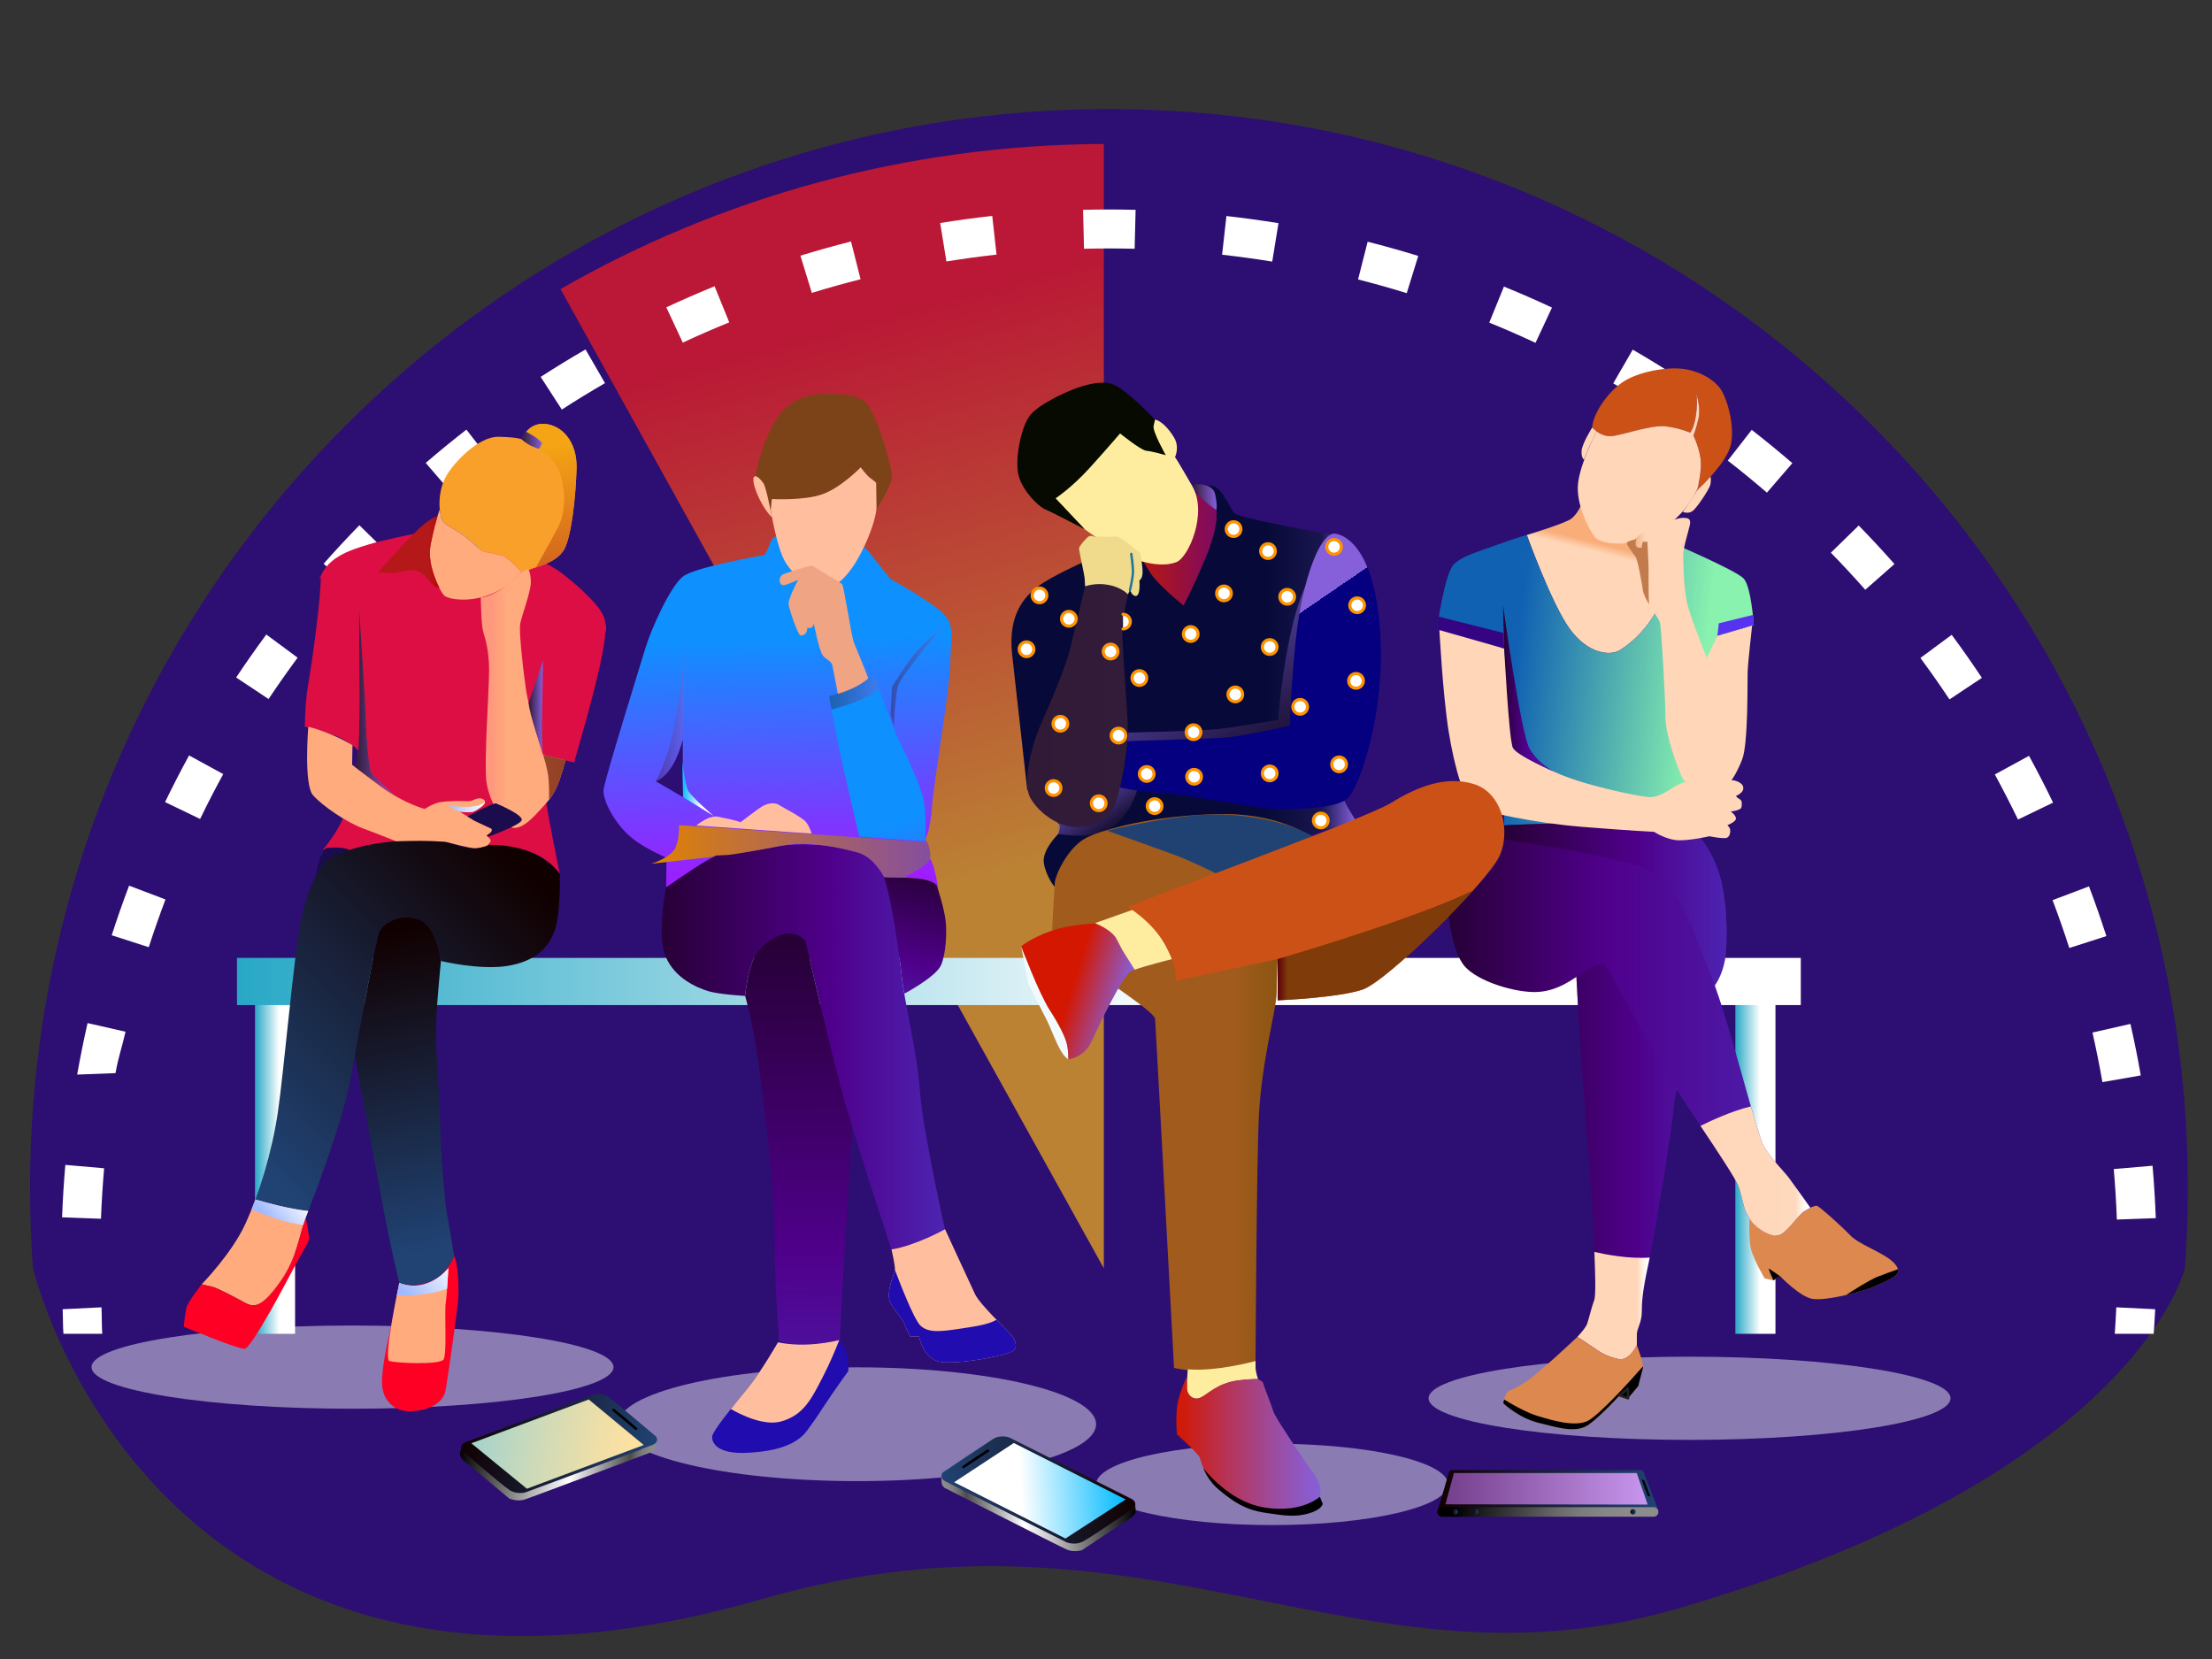<?xml version="1.0" encoding="utf-8"?>
<!-- Generator: Adobe Illustrator 23.0.2, SVG Export Plug-In . SVG Version: 6.00 Build 0)  -->
<svg version="1.1" id="Layer_1" xmlns="http://www.w3.org/2000/svg" xmlns:xlink="http://www.w3.org/1999/xlink" x="0px" y="0px"
	 viewBox="0 0 800 600" style="enable-background:new 0 0 800 600;" xml:space="preserve">
<rect x="0" y="0" width="800" height="600" fill="#333333" stroke="none"/>
<style type="text/css">
	.st0{fill:#2D0E72;}
	.st1{opacity:0.7;fill:url(#SVGID_1_);}
	.st2{fill:url(#SVGID_2_);}
	.st3{fill:url(#SVGID_3_);}
	.st4{fill:url(#SVGID_4_);}
	.st5{opacity:0.5;fill-rule:evenodd;clip-rule:evenodd;fill:#E9E9F4;}
	.st6{fill:url(#SVGID_5_);}
	.st7{fill:url(#SVGID_6_);}
	.st8{fill:url(#SVGID_7_);}
	.st9{fill:url(#SVGID_8_);}
	.st10{fill:url(#SVGID_9_);}
	.st11{fill:url(#SVGID_10_);}
	.st12{fill:url(#SVGID_11_);}
	.st13{fill:url(#SVGID_12_);}
	.st14{fill:url(#SVGID_13_);}
	.st15{fill:url(#SVGID_14_);}
	.st16{fill:url(#SVGID_15_);}
	.st17{fill:url(#SVGID_16_);}
	.st18{fill:url(#SVGID_17_);}
	.st19{fill:url(#SVGID_18_);}
	.st20{fill:url(#SVGID_19_);}
	.st21{fill:url(#SVGID_20_);}
	.st22{fill:url(#SVGID_21_);}
	.st23{fill:#FF0025;}
	.st24{fill:none;stroke:#231F20;stroke-width:0.871;stroke-linecap:round;stroke-linejoin:round;stroke-miterlimit:10;}
	.st25{fill:url(#SVGID_22_);}
	.st26{fill:#F9A02B;}
	.st27{fill:#FFAB7D;}
	.st28{fill:url(#SVGID_23_);}
	.st29{fill:url(#SVGID_24_);}
	.st30{fill:url(#SVGID_25_);}
	.st31{fill:url(#SVGID_26_);}
	.st32{fill:url(#SVGID_27_);}
	.st33{fill:#1A0C4D;}
	.st34{fill:url(#SVGID_28_);}
	.st35{fill:url(#SVGID_29_);}
	.st36{fill:url(#SVGID_30_);}
	.st37{fill:url(#SVGID_31_);}
	.st38{fill:url(#SVGID_32_);}
	.st39{fill:url(#SVGID_33_);}
	.st40{fill:url(#SVGID_34_);}
	.st41{fill:url(#SVGID_35_);}
	.st42{fill:url(#SVGID_36_);}
	.st43{fill:url(#SVGID_37_);}
	.st44{fill:url(#SVGID_38_);}
	.st45{fill:#FFBF9F;}
	.st46{fill:url(#SVGID_39_);}
	.st47{fill:url(#SVGID_40_);}
	.st48{fill:url(#SVGID_41_);}
	.st49{fill:#200CAF;}
	.st50{fill:url(#SVGID_42_);}
	.st51{fill:url(#SVGID_43_);}
	.st52{fill:url(#SVGID_44_);}
	.st53{fill:url(#SVGID_45_);}
	.st54{fill:url(#SVGID_46_);}
	.st55{opacity:0.4;fill:url(#SVGID_47_);}
	.st56{fill:#EFA584;}
	.st57{opacity:0.4;fill:url(#SVGID_48_);}
	.st58{opacity:0.4;fill:url(#SVGID_49_);}
	.st59{fill:url(#SVGID_50_);}
	.st60{fill:url(#SVGID_51_);}
	.st61{fill:#FFD6B8;}
	.st62{fill:url(#SVGID_52_);}
	.st63{fill:url(#SVGID_53_);}
	.st64{fill:url(#SVGID_54_);}
	.st65{fill:url(#SVGID_55_);}
	.st66{fill:url(#SVGID_56_);}
	.st67{opacity:0.5;fill:url(#SVGID_57_);}
	.st68{fill:url(#SVGID_58_);}
	.st69{fill:url(#SVGID_59_);}
	.st70{fill:url(#SVGID_60_);}
	.st71{fill:#DD884E;}
	.st72{fill:url(#SVGID_61_);}
	.st73{fill:url(#SVGID_62_);}
	.st74{fill:url(#SVGID_63_);}
	.st75{fill:url(#SVGID_64_);}
	.st76{fill:url(#SVGID_65_);}
	.st77{fill:url(#SVGID_66_);}
	.st78{opacity:0.5;fill:url(#SVGID_67_);}
	.st79{opacity:0.5;fill:url(#SVGID_68_);}
	.st80{fill:url(#SVGID_69_);}
	.st81{fill:url(#SVGID_70_);}
	.st82{fill:url(#SVGID_71_);}
	.st83{fill:#FFFFFF;stroke:#FF9300;stroke-width:1.13;stroke-linecap:round;stroke-linejoin:round;}
	.st84{fill:#F3FAFF;}
	.st85{fill:#FFED9F;}
	.st86{fill:#060A00;}
	.st87{fill:#EFDB8B;}
	.st88{fill:none;stroke:#23779D;stroke-width:0.871;stroke-linecap:round;stroke-linejoin:round;stroke-miterlimit:10;}
	.st89{fill:url(#SVGID_72_);}
	.st90{fill:url(#SVGID_73_);}
	.st91{fill:url(#SVGID_74_);}
	.st92{fill:url(#SVGID_75_);}
	.st93{fill:url(#SVGID_76_);}
	.st94{fill:url(#SVGID_77_);}
</style>
<g>
	<path class="st0" d="M401.06,39.45c-215.5,0-390.19,174.69-390.19,390.19c0,9.77,0.36,19.45,1.07,29.04
		c0,0,43.03,183.25,263.87,119.59c139.12-40.1,215.18,37.19,330.93,3.5c165.81-48.26,183.44-123.09,183.44-123.09
		c0.71-9.59,1.07-19.27,1.07-29.04C791.25,214.15,616.55,39.45,401.06,39.45z"/>
	<linearGradient id="SVGID_1_" gradientUnits="userSpaceOnUse" x1="310.821" y1="114.576" x2="400.406" y2="444.05">
		<stop  offset="0" style="stop-color:#F71C1C"/>
		<stop  offset="0.61" style="stop-color:#F9B419"/>
	</linearGradient>
	<path class="st1" d="M399.21,458.68V52.06c-71.72,0.32-138.87,19.42-196.5,52.48L399.21,458.68z"/>
	<g>
		<g>
			<g>
				<linearGradient id="SVGID_2_" gradientUnits="userSpaceOnUse" x1="764.839" y1="477.595" x2="779.455" y2="477.595">
					<stop  offset="0" style="stop-color:#FFFFFF"/>
					<stop  offset="0" style="stop-color:#FFFFFF"/>
					<stop  offset="0" style="stop-color:#FFFFFF"/>
				</linearGradient>
				<path class="st2" d="M778.91,482.39h-14.07c0.22-2.97,0.4-6.59,0.55-9.58l14.06,0.69C779.3,476.6,779.14,479.3,778.91,482.39z"
					/>
			</g>
			<g>
				<linearGradient id="SVGID_3_" gradientUnits="userSpaceOnUse" x1="22.452" y1="258.425" x2="779.662" y2="258.425">
					<stop  offset="0" style="stop-color:#FFFFFF"/>
					<stop  offset="0" style="stop-color:#FFFFFF"/>
					<stop  offset="0" style="stop-color:#FFFFFF"/>
				</linearGradient>
				<path class="st3" d="M765.59,441.07c-0.22-6.09-0.6-12.23-1.12-18.26l14.03-1.21c0.54,6.26,0.93,12.65,1.17,18.96L765.59,441.07
					z M36.52,440.78l-14.07-0.52c0.24-6.31,0.63-12.69,1.18-18.96l14.03,1.22C37.13,428.56,36.75,434.7,36.52,440.78z
					 M760.37,391.37c-1.05-5.98-2.26-12.02-3.6-17.94l13.73-3.12c1.4,6.15,2.66,12.42,3.74,18.63L760.37,391.37z M41.78,388.11
					l-13.87,0.53c1.09-6.21,2.36-12.48,3.76-18.63l13.73,3.13C44.05,379.06,42.83,382.13,41.78,388.11z M748.39,342.86
					c-1.86-5.79-3.9-11.62-6.05-17.31l13.17-4.98c2.24,5.91,4.35,11.96,6.29,17.98L748.39,342.86z M53.8,342.57l-13.4-4.32
					c1.94-6.01,4.05-12.04,6.29-17.94l13.16,4.99C57.7,330.99,55.66,336.79,53.8,342.57z M729.83,296.4
					c-2.64-5.47-5.46-10.96-8.37-16.3l12.36-6.75c3.03,5.55,5.95,11.24,8.7,16.93L729.83,296.4z M72.38,296.2l-12.68-6.12
					c2.74-5.67,5.66-11.34,8.68-16.87l12.36,6.75C77.82,285.28,75.01,290.74,72.38,296.2z M705.06,252.95
					c-3.37-5.06-6.9-10.11-10.52-14.99l11.32-8.37c3.75,5.07,7.43,10.31,10.92,15.57L705.06,252.95z M97.13,252.82l-11.72-7.8
					c3.49-5.25,7.16-10.47,10.91-15.54l11.32,8.38C104.03,242.74,100.49,247.77,97.13,252.82z M674.6,213.3
					c-4.02-4.56-8.21-9.07-12.45-13.41l10.08-9.83c4.4,4.51,8.75,9.2,12.93,13.93L674.6,213.3z M127.59,213.21l-10.55-9.32
					c4.17-4.72,8.52-9.41,12.93-13.92l10.07,9.84C135.8,204.15,131.61,208.66,127.59,213.21z M639.03,178.17
					c-4.6-3.96-9.36-7.86-14.15-11.59l8.65-11.11c4.98,3.87,9.92,7.92,14.7,12.04L639.03,178.17z M163.16,178.09l-9.19-10.67
					c4.78-4.12,9.73-8.17,14.71-12.04l8.64,11.12C172.53,170.22,167.77,174.12,163.16,178.09z M599.04,148.2
					c-5.1-3.3-10.34-6.51-15.59-9.55l7.05-12.19c5.45,3.15,10.9,6.49,16.19,9.91L599.04,148.2z M203.19,148.13l-7.65-11.82
					c5.3-3.43,10.76-6.77,16.23-9.93l7.04,12.19C213.55,141.61,208.3,144.82,203.19,148.13z M555.34,123.99
					c-5.5-2.57-11.12-5.03-16.73-7.31l5.31-13.04c5.82,2.37,11.67,4.93,17.38,7.6L555.34,123.99z M246.94,123.91l-5.95-12.76
					c5.73-2.67,11.6-5.24,17.45-7.61l5.3,13.04C258.11,118.87,252.46,121.33,246.94,123.91z M508.77,106.02
					c-5.8-1.79-11.72-3.46-17.61-4.95l3.47-13.65c6.12,1.55,12.27,3.28,18.3,5.14L508.77,106.02z M293.62,105.93l-4.14-13.46
					c6.03-1.86,12.19-3.58,18.3-5.13l3.46,13.65C305.36,102.48,299.43,104.14,293.62,105.93z M460.12,94.61
					c-5.99-0.97-12.08-1.81-18.13-2.49l1.56-13.99c6.27,0.7,12.61,1.57,18.83,2.58L460.12,94.61z M342.28,94.56l-2.25-13.9
					c6.22-1.01,12.55-1.87,18.83-2.57l1.55,13.99C354.37,92.76,348.27,93.59,342.28,94.56z M410.36,89.97
					c-6.08-0.15-12.26-0.15-18.31-0.01l-0.34-14.08c6.28-0.15,12.69-0.15,19,0.01L410.36,89.97z"/>
			</g>
			<g>
				<linearGradient id="SVGID_4_" gradientUnits="userSpaceOnUse" x1="22.649" y1="477.596" x2="36.977" y2="477.596">
					<stop  offset="0" style="stop-color:#FFFFFF"/>
					<stop  offset="0" style="stop-color:#FFFFFF"/>
					<stop  offset="0" style="stop-color:#FFFFFF"/>
				</linearGradient>
				<path class="st4" d="M22.94,482.39c-0.23-3.1-0.13-5.8-0.29-8.89l14.06-0.69c0.15,2.98,0.05,6.6,0.27,9.58H22.94z"/>
			</g>
		</g>
	</g>
	<g>
		<path class="st5" d="M221.88,494.44c0,8.31-42.26,15.05-94.39,15.05c-52.13,0-94.39-6.74-94.39-15.05
			c0-8.31,42.26-15.05,94.39-15.05C179.62,479.4,221.88,486.13,221.88,494.44z"/>
		<g>
			<path class="st5" d="M705.44,505.71c0,8.31-42.26,15.05-94.39,15.05c-52.13,0-94.39-6.74-94.39-15.05
				c0-8.31,42.26-15.05,94.39-15.05C663.18,490.67,705.44,497.4,705.44,505.71z"/>
		</g>
		<g>
			<path class="st5" d="M523.73,536.85c0,8.13-28.5,14.72-63.66,14.72c-35.16,0-63.66-6.59-63.66-14.72
				c0-8.13,28.5-14.72,63.66-14.72C495.23,522.12,523.73,528.71,523.73,536.85z"/>
		</g>
		<path class="st5" d="M396.41,515.09c0,11.37-38.71,20.58-86.45,20.58c-47.75,0-86.45-9.21-86.45-20.58
			c0-11.36,38.71-20.58,86.45-20.58C357.7,494.51,396.41,503.72,396.41,515.09z"/>
	</g>
	<linearGradient id="SVGID_5_" gradientUnits="userSpaceOnUse" x1="613.68" y1="566.624" x2="613.68" y2="566.624">
		<stop  offset="0" style="stop-color:#7700BB"/>
		<stop  offset="1" style="stop-color:#00008B"/>
		<stop  offset="1" style="stop-color:#000000"/>
	</linearGradient>
	<path class="st6" d="M613.68,566.62"/>
	<linearGradient id="SVGID_6_" gradientUnits="userSpaceOnUse" x1="651.283" y1="551.569" x2="651.283" y2="551.569">
		<stop  offset="0" style="stop-color:#7700BB"/>
		<stop  offset="1" style="stop-color:#00008B"/>
		<stop  offset="1" style="stop-color:#000000"/>
	</linearGradient>
	<path class="st7" d="M651.28,551.57"/>
</g>
<g>
	<linearGradient id="SVGID_7_" gradientUnits="userSpaceOnUse" x1="92.206" y1="422.536" x2="106.719" y2="422.536">
		<stop  offset="0" style="stop-color:#28A8C6"/>
		<stop  offset="0.61" style="stop-color:#FFFFFF"/>
	</linearGradient>
	<rect x="92.21" y="362.67" class="st8" width="14.51" height="119.73"/>
	<linearGradient id="SVGID_8_" gradientUnits="userSpaceOnUse" x1="627.606" y1="422.536" x2="642.118" y2="422.536">
		<stop  offset="0" style="stop-color:#28A8C6"/>
		<stop  offset="0.61" style="stop-color:#FFFFFF"/>
	</linearGradient>
	<rect x="627.61" y="362.67" class="st9" width="14.51" height="119.73"/>
	<linearGradient id="SVGID_9_" gradientUnits="userSpaceOnUse" x1="85.711" y1="354.968" x2="651.283" y2="354.968">
		<stop  offset="0" style="stop-color:#28A8C6"/>
		<stop  offset="0.61" style="stop-color:#FFFFFF"/>
	</linearGradient>
	<rect x="85.71" y="346.44" class="st10" width="565.57" height="17.06"/>
</g>
<g>
	
		<linearGradient id="SVGID_10_" gradientUnits="userSpaceOnUse" x1="128.205" y1="546.976" x2="197.631" y2="546.976" gradientTransform="matrix(0.986 0.169 -0.169 0.986 133.875 -44.554)">
		<stop  offset="0" style="stop-color:#110000"/>
		<stop  offset="1" style="stop-color:#204374"/>
	</linearGradient>
	<path class="st11" d="M167.99,521.72l46.72-17.36c0,0,3.27-0.91,5.93,1.24c2.66,2.15,16.64,13.94,16.64,13.94s1.36,1.98-1.06,2.98
		c-2.42,1.01-46.23,17.22-46.23,17.22s-3.13,0.89-5.81-0.9c-2.67-1.79-16.39-13.53-16.39-13.53S165.47,523.31,167.99,521.72z"/>
	
		<linearGradient id="SVGID_11_" gradientUnits="userSpaceOnUse" x1="116.325" y1="547.268" x2="191.06" y2="547.268" gradientTransform="matrix(0.986 0.169 -0.169 0.986 133.875 -44.554)">
		<stop  offset="0" style="stop-color:#88CFDA"/>
		<stop  offset="8.341312e-03" style="stop-color:#89CFD9"/>
		<stop  offset="0.478" style="stop-color:#C8D9BB"/>
		<stop  offset="0.822" style="stop-color:#F0DFA7"/>
		<stop  offset="1" style="stop-color:#FFE1A0"/>
	</linearGradient>
	<polygon class="st12" points="170.46,521.98 212.93,506.14 232.81,522.61 190.56,538.42 	"/>
	
		<linearGradient id="SVGID_12_" gradientUnits="userSpaceOnUse" x1="128.235" y1="554.908" x2="197.704" y2="554.908" gradientTransform="matrix(0.986 0.169 -0.169 0.986 133.875 -44.554)">
		<stop  offset="0" style="stop-color:#000000"/>
		<stop  offset="0.406" style="stop-color:#B5B5B5"/>
		<stop  offset="0.583" style="stop-color:#FFFFFF"/>
		<stop  offset="0.877" style="stop-color:#4C4C4C"/>
		<stop  offset="0.879" style="stop-color:#4E4E4E"/>
		<stop  offset="0.908" style="stop-color:#696969"/>
		<stop  offset="0.938" style="stop-color:#7D7D7D"/>
		<stop  offset="0.968" style="stop-color:#888888"/>
		<stop  offset="1" style="stop-color:#8C8C8C"/>
	</linearGradient>
	<path class="st13" d="M237.63,521.04c-0.09,0.52-0.45,1.08-1.41,1.49c-2.42,1.01-46.23,17.22-46.23,17.22s-3.13,0.89-5.81-0.9
		c-2.67-1.79-16.39-13.53-16.39-13.53s-0.96-0.84-0.97-1.86l-0.46,2.71c0,0,0.31,1.43,1.85,2.56c1.55,1.14,15.94,13.23,15.94,13.23
		s2.82,1.22,5.48,0.39c2.66-0.83,46.49-17.36,46.49-17.36s1-0.75,1.13-1.5c0.13-0.76,0.46-2.44,0.46-2.44L237.63,521.04z"/>
	<path d="M221.41,510.11l8.42,7.03c0,0,0.91,0.06,0.71-0.43c-0.19-0.49-8.31-7.1-8.31-7.1S221.17,509.34,221.41,510.11z"/>
</g>
<g>
	
		<linearGradient id="SVGID_13_" gradientUnits="userSpaceOnUse" x1="829.581" y1="475.608" x2="899.01" y2="475.608" gradientTransform="matrix(-0.998 0.059 0.059 0.998 1210.058 12.882)">
		<stop  offset="0" style="stop-color:#110000"/>
		<stop  offset="1" style="stop-color:#204374"/>
	</linearGradient>
	<path class="st14" d="M409.61,542.3l-44.53-22.39c0,0-3.15-1.26-6.03,0.58c-2.88,1.85-18.07,12.03-18.07,12.03
		s-1.57,1.81,0.73,3.08c2.29,1.27,44.06,22.19,44.06,22.19s3.02,1.22,5.87-0.26c2.85-1.48,17.78-11.65,17.78-11.65
		S411.94,544.16,409.61,542.3z"/>
	
		<linearGradient id="SVGID_14_" gradientUnits="userSpaceOnUse" x1="832.955" y1="475.901" x2="894.517" y2="475.901" gradientTransform="matrix(-0.998 0.059 0.059 0.998 1210.058 12.882)">
		<stop  offset="0" style="stop-color:#00BAFF"/>
		<stop  offset="0.61" style="stop-color:#FFFFFF"/>
	</linearGradient>
	<polygon class="st15" points="407.12,542.29 366.65,521.88 345.08,536.07 385.34,556.42 	"/>
	
		<linearGradient id="SVGID_15_" gradientUnits="userSpaceOnUse" x1="829.61" y1="483.542" x2="899.083" y2="483.542" gradientTransform="matrix(-0.998 0.059 0.059 0.998 1210.058 12.882)">
		<stop  offset="0" style="stop-color:#000000"/>
		<stop  offset="0.406" style="stop-color:#B5B5B5"/>
		<stop  offset="0.583" style="stop-color:#FFFFFF"/>
		<stop  offset="0.877" style="stop-color:#4C4C4C"/>
		<stop  offset="0.879" style="stop-color:#4E4E4E"/>
		<stop  offset="0.908" style="stop-color:#696969"/>
		<stop  offset="0.938" style="stop-color:#7D7D7D"/>
		<stop  offset="0.968" style="stop-color:#888888"/>
		<stop  offset="1" style="stop-color:#8C8C8C"/>
	</linearGradient>
	<path class="st16" d="M340.46,533.98c0.03,0.53,0.32,1.13,1.24,1.63c2.29,1.27,44.06,22.19,44.06,22.19s3.02,1.22,5.87-0.26
		c2.85-1.48,17.78-11.65,17.78-11.65s1.05-0.73,1.17-1.74l0.16,2.75c0,0-0.46,1.39-2.12,2.34c-1.66,0.96-17.3,11.4-17.3,11.4
		s-2.93,0.9-5.49-0.22c-2.56-1.12-44.3-22.36-44.3-22.36s-0.91-0.85-0.96-1.62c-0.05-0.77-0.19-2.48-0.19-2.48L340.46,533.98z"/>
	<path d="M357.78,524.89l-9.14,6.06c0,0-0.91-0.04-0.66-0.51c0.25-0.47,9.05-6.15,9.05-6.15S358.11,524.15,357.78,524.89z"/>
</g>
<g>
	<linearGradient id="SVGID_16_" gradientUnits="userSpaceOnUse" x1="520.01" y1="540.076" x2="599.694" y2="540.076">
		<stop  offset="0" style="stop-color:#110000"/>
		<stop  offset="1" style="stop-color:#204374"/>
	</linearGradient>
	<path class="st17" d="M599.69,546.04c0,0.68-0.71,2.45-1.39,2.45h-76.61c-0.68,0-1.68-1.67-1.68-2.35l3.92-13.26
		c0.21-0.82,0.55-1.22,1.23-1.22h68.25c0.68,0,0.98,0.46,1.23,1.22L599.69,546.04z"/>
	<linearGradient id="SVGID_17_" gradientUnits="userSpaceOnUse" x1="527.708" y1="538.76" x2="589.537" y2="554.268">
		<stop  offset="0" style="stop-color:#000000"/>
		<stop  offset="0.016" style="stop-color:#030303"/>
		<stop  offset="0.417" style="stop-color:#4C4C4C"/>
		<stop  offset="0.428" style="stop-color:#4E4E4E"/>
		<stop  offset="0.566" style="stop-color:#696969"/>
		<stop  offset="0.707" style="stop-color:#7D7D7D"/>
		<stop  offset="0.85" style="stop-color:#888888"/>
		<stop  offset="1" style="stop-color:#8C8C8C"/>
	</linearGradient>
	<path class="st18" d="M599.8,546.81c0,0.96-0.78,1.73-1.73,1.73h-76.52c-0.96,0-1.73-0.78-1.73-1.73l0,0
		c0-0.96,0.78-1.73,1.73-1.73h76.52C599.02,545.08,599.8,545.85,599.8,546.81L599.8,546.81z"/>
	<linearGradient id="SVGID_18_" gradientUnits="userSpaceOnUse" x1="492.156" y1="538.443" x2="608.955" y2="538.443">
		<stop  offset="0" style="stop-color:#521A63"/>
		<stop  offset="1" style="stop-color:#D6A6FF"/>
	</linearGradient>
	<polygon class="st19" points="525.83,532.73 591.94,532.73 595.92,544.16 522.76,544.05 	"/>
	<linearGradient id="SVGID_19_" gradientUnits="userSpaceOnUse" x1="525.316" y1="546.758" x2="527.254" y2="546.758">
		<stop  offset="0" style="stop-color:#110000"/>
		<stop  offset="1" style="stop-color:#204374"/>
	</linearGradient>
	<circle class="st20" cx="526.28" cy="546.76" r="0.97"/>
	<linearGradient id="SVGID_20_" gradientUnits="userSpaceOnUse" x1="532.713" y1="546.758" x2="534.651" y2="546.758">
		<stop  offset="0" style="stop-color:#110000"/>
		<stop  offset="1" style="stop-color:#204374"/>
	</linearGradient>
	<circle class="st21" cx="533.68" cy="546.76" r="0.97"/>
	<linearGradient id="SVGID_21_" gradientUnits="userSpaceOnUse" x1="589.644" y1="546.758" x2="591.582" y2="546.758">
		<stop  offset="0" style="stop-color:#110000"/>
		<stop  offset="1" style="stop-color:#204374"/>
	</linearGradient>
	<circle class="st22" cx="590.61" cy="546.76" r="0.97"/>
	<polygon points="593.73,535.1 595.94,541.07 596.86,541.22 594.64,535.33 	"/>
</g>
<g>
	<path class="st23" d="M140.82,482.75c0,0-2.8,11.2-2.67,17.46c0.13,6.26,4.26,9.33,7.86,10c3.6,0.67,13.99-0.4,15.19-7.6
		c1.2-7.2,3.73-25.45,4.4-31.59c0.67-6.13-0.27-13.59-0.8-15.19c-0.53-1.6-0.53-1.6-0.53-1.6s-2.71,6.5-7.6,8.8
		c-6.8,3.2-12.26,0.93-12.26,0.93L140.82,482.75z"/>
	<path class="st24" d="M160.54,215.27c-1.23-1.42-3.12-5.11-4.22-9.22l-0.18-0.1c0,0,2.13,7.86,2.53,12.53
		c0.4,4.66,0.93,22.66,0.93,22.66L173.87,219v-2.92C167.17,217.73,161.55,216.43,160.54,215.27z"/>
	<linearGradient id="SVGID_22_" gradientUnits="userSpaceOnUse" x1="110.254" y1="254.631" x2="218.986" y2="254.631">
		<stop  offset="1" style="stop-color:#DD0E44"/>
		<stop  offset="1" style="stop-color:#FFFFFF"/>
	</linearGradient>
	<path class="st25" d="M149.48,193.15c0,0-10.97,2.13-16.66,3.91c-5.69,1.78-15.99,4.62-17.59,14.04
		c1.81-10.67,0.53,10.69-3.91,37.32c-1.07,6.4-1.07,14.39-1.07,14.39s4.26,0.89,10.31,3.02c6.04,2.13,9.06,5.69,9.06,5.69
		s-2.67,17.95-5.51,24.34c-2.84,6.4-7.29,11.37-7.29,11.37s6.04-0.53,7.82-0.36c1.78,0.18,1.42,1.07,1.95,0.89
		c0.53-0.18,7.64-4.26,29.85-3.38c22.21,0.89,32.34,1.78,38.2,4.98c5.86,3.2,7.82,6.75,7.82,6.75s-4.44-21.68-5.15-27.54
		c-0.71-5.86-1.6-15.81-1.6-15.81l11.91,3.02c0,0,4.44-15.28,6.57-23.63c2.13-8.35,6.22-23.81,4.26-28.96
		c-1.95-5.15-11.73-13.15-14.93-15.64c-3.2-2.49-8.88-5.33-9.77-5.33C192.88,202.21,149.48,193.15,149.48,193.15z"/>
	<path class="st26" d="M174.14,199.28c0,0-3.07-3.17-6.8-5.86c-2.95-2.13-6.62-3.67-7.33-5.2c-1.6-3.47-1.6-10.8,1.33-15.99
		c2.93-5.2,11.86-14.39,18.92-14.26c7.06,0.13,8.4,0.93,8.4,0.93s2.13-6,8.26-5.6c6.13,0.4,11.86,6.26,11.6,16.13
		c-0.27,9.86-1.87,25.85-4.93,29.99c-3.07,4.13-8.4,5.2-10.79,6.13c-2.4,0.93-4.13,1.33-4.13,1.33s-5.06-5.6-7.2-6
		C179.33,200.48,174.14,199.28,174.14,199.28z"/>
	<path class="st27" d="M181.47,200.88c-2.13-0.4-7.33-1.6-7.33-1.6s-3.07-3.17-6.8-5.86c-2.95-2.13-6.62-3.67-7.33-5.2
		c-0.45-0.98-0.77-2.27-0.94-3.73c-0.08,0-0.13,0-0.13,0s-3.73,10.53-3.46,16.39c0.27,5.86,3.33,12.39,5.06,14.39
		c1.73,2,17.06,4.4,28.12-8.4C188.66,206.87,183.6,201.28,181.47,200.88z"/>
	<linearGradient id="SVGID_23_" gradientUnits="userSpaceOnUse" x1="173.869" y1="252.605" x2="204.522" y2="252.605">
		<stop  offset="0.125" style="stop-color:#FF987D"/>
		<stop  offset="0.307" style="stop-color:#FFAB7D"/>
	</linearGradient>
	<path class="st28" d="M173.87,216.09c0,0,0.18,10.11,0.89,12.42c0.71,2.31,2.13,6.75,2.13,13.86c0,7.11-1.82,32.61-1.02,39.94
		c0.8,7.33,6.53,16.66,9.6,17.06c3.07,0.4,6.26-2.53,9.06-5.6c2.8-3.07,4.93-5.06,6.66-8.8s3.33-10,3.33-10l-8.13-2
		c0,0-4.93-14.93-6.26-24.26c-1.33-9.33-2.4-20.52-2-23.06c0.4-2.53,3.86-11.59,3.86-15.06c0-3.46-0.93-4.8-0.93-4.8l-2.4,1.07
		C188.66,206.87,180.53,215.57,173.87,216.09z"/>
	<linearGradient id="SVGID_24_" gradientUnits="userSpaceOnUse" x1="196.426" y1="281.099" x2="204.522" y2="281.099">
		<stop  offset="0" style="stop-color:#FFFFFF"/>
		<stop  offset="0" style="stop-color:#97462A"/>
		<stop  offset="1" style="stop-color:#933F22"/>
		<stop  offset="1" style="stop-color:#FFAB7D"/>
	</linearGradient>
	<path class="st29" d="M201.19,284.97c1.73-3.73,3.33-10,3.33-10l-8.1-1.99c0.49,1.57,1.44,4.83,1.83,7.46
		c0.33,2.22,0.35,6.11,0.32,8.77C199.55,287.98,200.41,286.65,201.19,284.97z"/>
	<linearGradient id="SVGID_25_" gradientUnits="userSpaceOnUse" x1="191.195" y1="255.452" x2="196.392" y2="255.452">
		<stop  offset="0" style="stop-color:#311A36"/>
		<stop  offset="1" style="stop-color:#8660DB"/>
	</linearGradient>
	<path class="st30" d="M191.19,254.19l5.2-15.33c0,0-0.27,17.19-0.4,23.06c-0.13,5.86,0.27,10.13,0.27,10.13
		S191.46,258.45,191.19,254.19z"/>
	<linearGradient id="SVGID_26_" gradientUnits="userSpaceOnUse" x1="128.557" y1="254.053" x2="142.683" y2="254.053">
		<stop  offset="0" style="stop-color:#311A36"/>
		<stop  offset="1" style="stop-color:#8660DB"/>
	</linearGradient>
	<path class="st31" d="M129.62,271.51c0,0,0.53-8.93,0.4-23.32c-0.13-14.39-0.13-27.72-0.13-27.72s2.4,36.25,2.4,39.85
		c0,3.6,0.93,17.59,2,19.19c1.07,1.6,8.4,8.13,8.4,8.13l-14.13-9.99L129.62,271.51z"/>
	<path class="st27" d="M111.5,262.85c0,0-1.73,20.92,1.73,24.79c3.46,3.86,11.99,9.73,18.13,11.99c6.13,2.27,11.99,4.66,11.99,4.66
		s11.19,0.27,14.66,0.13c3.46-0.13,4.53,0.4,4.53,0.4s7.46,2,9.46,2c2,0,4.13-0.93,4.13-0.93s1.33-1.2,1.33-1.87
		c0-0.67-1.47-1.87-1.47-1.87s1.87-1.07,1.87-1.73c0-0.67,0-0.67,0-0.67l-6.26-2.93l-5.46-3.33c0,0,4,0.67,5.46-0.13
		c1.47-0.8,5.33-3.07,3.2-4.26c-2.13-1.2-3.46,0.8-5.73,0.67c-2.27-0.13-7.6-0.13-10.13,0.4c-2.53,0.53-5.33,2.4-5.33,2.4
		s-7.33-1.87-15.73-8c-8.4-6.13-10.53-8-10.53-8l0.13-7.06C127.49,269.51,120.16,264.98,111.5,262.85z"/>
	<linearGradient id="SVGID_27_" gradientUnits="userSpaceOnUse" x1="161.741" y1="291.944" x2="175.427" y2="291.944">
		<stop  offset="0" style="stop-color:#A1BAFF"/>
		<stop  offset="1" style="stop-color:#FFFFFF"/>
	</linearGradient>
	<path class="st32" d="M161.74,291.24l4.99,2.62l-0.59-0.36c0,0,4,0.67,5.46-0.13c1.14-0.62,3.74-2.13,3.82-3.34
		C171.76,293.19,161.74,291.24,161.74,291.24z"/>
	<path class="st33" d="M117.89,306.69c0,0-1.6,1.95-2.49,4.62c-0.89,2.67-1.24,6.04-1.24,6.04s1.6-4.98,6.04-7.11
		c4.44-2.13,6.4-2.49,6.4-2.49S125.71,305.98,117.89,306.69z"/>
	<linearGradient id="SVGID_28_" gradientUnits="userSpaceOnUse" x1="186.709" y1="311.799" x2="84.452" y2="413.098">
		<stop  offset="0" style="stop-color:#110000"/>
		<stop  offset="1" style="stop-color:#204374"/>
	</linearGradient>
	<path class="st34" d="M202.48,316.11c0,0,0.36,14.39-1.95,20.61c-2.31,6.22-7.11,11.02-17.06,12.62
		c-9.95,1.6-23.99-1.78-23.99-1.78s-1.6-12.08-7.46-14.75c-5.86-2.67-13.15,0.36-14.75,4.09c-1.6,3.73-8,39.98-10.66,54.2
		c-2.67,14.21-12.97,41.58-15.64,48.16c-2.67,6.57-3.2,15.1-9.42,23.99c-6.22,8.89-9.24,9.95-12.79,8
		c-3.55-1.95-10.31-5.51-11.91-5.86c-1.6-0.36-3.91-0.89-3.91-0.89s10.84-11.02,15.81-21.86c4.98-10.84,9.6-25.94,11.73-40.34
		c2.13-14.39,5.69-55.44,8.17-68.41c2.49-12.97,6.93-20.79,10.48-23.28c3.55-2.49,14.22-6.04,25.94-6.4
		c11.73-0.36,16.35,0.36,16.35,0.36s7.64,2.58,10.57,2.27c2.93-0.31,4.89-1.2,4.89-1.2S193.59,304.39,202.48,316.11z"/>
	<linearGradient id="SVGID_29_" gradientUnits="userSpaceOnUse" x1="72.938" y1="452.941" x2="111.475" y2="452.941">
		<stop  offset="0" style="stop-color:#A1BAFF"/>
		<stop  offset="0" style="stop-color:#FFAB7D"/>
	</linearGradient>
	<path class="st35" d="M88.75,442.63c-4.98,10.84-15.81,21.86-15.81,21.86s2.31,0.53,3.91,0.89c1.6,0.35,8.35,3.91,11.91,5.86
		c3.55,1.95,6.57,0.89,12.79-8c6.22-8.88,6.75-17.41,9.42-23.99c0.15-0.36,0.32-0.79,0.51-1.28c-6.75-0.71-14.79-2.89-19.1-4.17
		C91.21,436.97,89.99,439.93,88.75,442.63z"/>
	<g>
		<path class="st23" d="M73.12,463.96l-0.18,0.53c0,0,0.37-0.37,0.99-1.04L73.12,463.96z"/>
		<path class="st23" d="M110.56,440.5l-0.09,0.06c-2.26,6.38-3.11,14.38-8.92,22.69c-6.22,8.89-9.24,9.95-12.79,8
			c-3.55-1.95-10.31-5.51-11.91-5.86c-1.6-0.36-3.91-0.89-3.91-0.89s-5.02,6.26-5.55,8.66c-0.53,2.4-0.93,6.66-0.93,6.66
			s19.46,8.13,21.99,8c2.53-0.13,15.59-25.06,18.13-29.85c2.53-4.8,5.2-8.66,5.2-10.26C111.76,446.1,110.56,440.5,110.56,440.5z"/>
	</g>
	<linearGradient id="SVGID_30_" gradientUnits="userSpaceOnUse" x1="140.297" y1="475.809" x2="162.141" y2="475.809">
		<stop  offset="0" style="stop-color:#A1BAFF"/>
		<stop  offset="0" style="stop-color:#FFAB7D"/>
	</linearGradient>
	<path class="st36" d="M144.42,463.96c0,0-5.86,27.45-3.6,28.25c2.27,0.8,18.26,1.47,19.59-0.53c1.33-2,0.27-16.79,0.8-20.52
		c0.53-3.73,0.93-12.53,0.93-12.53S154.81,468.09,144.42,463.96z"/>
	<linearGradient id="SVGID_31_" gradientUnits="userSpaceOnUse" x1="138.266" y1="337.146" x2="160.655" y2="451.488">
		<stop  offset="0" style="stop-color:#110000"/>
		<stop  offset="1" style="stop-color:#204374"/>
	</linearGradient>
	<path class="st37" d="M159.3,408.87c-0.18-8.88-1.62-30.16-1.69-34.07c-0.13-7.73,1.87-27.23,1.87-27.23s-1.6-12.08-7.46-14.75
		c-5.86-2.67-13.15,0.36-14.75,4.09c-1.32,3.07-5.88,28.17-8.94,44.88c0.92,4.88,6.88,36.62,9.83,52.67
		c3.2,17.41,6.26,29.5,6.26,29.5c14.44,4.09,19.86-9.73,19.86-9.73s-1.64-9.86-2.53-14.66C160.85,434.77,159.48,417.76,159.3,408.87
		z"/>
	<path class="st33" d="M179.47,290.57c-0.93-0.4-10.4,4.66-10.4,4.66l0.14,0.14l2.4,1.46l6.26,2.93c0,0,0,0,0,0.67
		c0,0.67-1.87,1.73-1.87,1.73s0.25,0.2,0.53,0.48c1.28-0.47,11.38-4.2,12.13-5.95C189.46,294.83,180.4,290.97,179.47,290.57z"/>
	<linearGradient id="SVGID_32_" gradientUnits="userSpaceOnUse" x1="136.82" y1="199.608" x2="158.932" y2="199.608">
		<stop  offset="0.825" style="stop-color:#B51818"/>
		<stop  offset="0.834" style="stop-color:#B51717"/>
		<stop  offset="1" style="stop-color:#B70808"/>
	</linearGradient>
	<path class="st38" d="M158.28,186.62c0,0-3.07,0.67-8.8,6.53c-5.73,5.86-12.66,13.73-12.66,13.73s4,0.67,7.6,0
		c3.6-0.67,6.93-1.73,10,2.27c3.07,4,4.52,3.43,4.52,3.43s-4.65-8.5-3.19-15.56C157.21,189.95,158.28,186.62,158.28,186.62z"/>
	<linearGradient id="SVGID_33_" gradientUnits="userSpaceOnUse" x1="188.662" y1="159.119" x2="196.126" y2="159.119">
		<stop  offset="0" style="stop-color:#311A36"/>
		<stop  offset="1" style="stop-color:#8660DB"/>
	</linearGradient>
	<path class="st39" d="M188.66,158.9c0,0,1.87,1.73,3.86,2.53c2,0.8,2.13,0.93,2.53,0.8c0.4-0.13,1.07-2,1.07-2s-1.6-1.6-3.2-2.8
		c-1.6-1.2-2.93-1.47-2.93-1.47S188.8,158.1,188.66,158.9z"/>
	<linearGradient id="SVGID_34_" gradientUnits="userSpaceOnUse" x1="199.362" y1="161.127" x2="206.845" y2="269.514">
		<stop  offset="0" style="stop-color:#F4A414"/>
		<stop  offset="0.61" style="stop-color:#C14423"/>
	</linearGradient>
	<path class="st40" d="M196.92,153.3c-3.21-0.21-5.32,1.33-6.6,2.85c0.71,0.4,2.46,1.39,3.8,2.22c1.73,1.07,2,1.87,2,1.87l-1.07,2
		c0,0,6,3.73,7.73,9.73c1.73,6,1.87,13.33-1.07,18.92c-2.93,5.6-7.86,14.26-7.86,14.26s0,0.01,0.01,0.02
		c2.67-0.88,7.05-2.16,9.72-5.75c3.07-4.13,4.66-20.12,4.93-29.99C208.79,159.56,203.06,153.7,196.92,153.3z"/>
	<linearGradient id="SVGID_35_" gradientUnits="userSpaceOnUse" x1="97.487" y1="441.482" x2="108.813" y2="431.687">
		<stop  offset="0" style="stop-color:#A1BAFF"/>
		<stop  offset="1" style="stop-color:#FFFFFF"/>
	</linearGradient>
	<path class="st41" d="M91.01,437.34c4.11,1.85,11.39,4.74,18.66,5.7c0.39-1.32,0.8-2.58,1.29-3.78c0.15-0.36,0.32-0.79,0.51-1.28
		c-6.75-0.71-14.79-2.89-19.1-4.17C91.93,435.02,91.47,436.19,91.01,437.34z"/>
	<linearGradient id="SVGID_36_" gradientUnits="userSpaceOnUse" x1="148.071" y1="469.301" x2="163.583" y2="455.886">
		<stop  offset="0" style="stop-color:#A1BAFF"/>
		<stop  offset="1" style="stop-color:#FFFFFF"/>
	</linearGradient>
	<path class="st42" d="M144.42,463.96c0,0-0.4,1.85-0.94,4.61c4.1,0.08,12.21-0.11,18.23-2.54c0.27-3.64,0.44-7.39,0.44-7.39
		S154.81,468.09,144.42,463.96z"/>
</g>
<g>
	<linearGradient id="SVGID_37_" gradientUnits="userSpaceOnUse" x1="282.865" y1="317.964" x2="278.813" y2="174.122">
		<stop  offset="0" style="stop-color:#9E1DFF"/>
		<stop  offset="0.604" style="stop-color:#0E90FF"/>
	</linearGradient>
	<path class="st43" d="M343.66,239.93c0.27-10.4,2.13-14.66-4.26-19.59c-6.4-4.93-17.33-10.93-17.33-10.93s-5.73-7.06-7.33-9.2
		c-1.6-2.13-2.4-2.4-2.4-2.4l-31.45-4.13c0,0-2,1.07-2.4,2.8c-0.4,1.73-2,4.26-2,4.26s-24.92,4.26-29.45,7.73
		c-4.53,3.46-11.46,18.79-13.59,25.85c-2.13,7.06-14.93,47.98-15.19,51.44c-0.27,3.47,3.78,12.04,10.35,17.37
		c4.65,3.77,12.44,7.11,12.44,7.11l-0.13,10.71c0,0,11.33-7.86,14.79-9.73c3.46-1.87,3.46-1.87,3.46-1.87s9.86-0.67,20.39-2.93
		c10.53-2.27,26.12-0.13,31.32,2c5.2,2.13,8.8,8.66,8.8,8.66l7.33,0.27c0,0,6.13,0.27,9.06,1.2c2.93,0.93,3.33,3.2,3.33,3.2
		s-1.07-6.93-2.27-9.73c-0.48-1.13-0.73-1.56-0.85-1.67c0.11-0.55,0.22-1.73-0.35-3.26c-0.8-2.13-1.2-3.86-1.2-3.86
		s1.6-1.87,2.4-11.99C337.93,281.11,343.39,250.32,343.66,239.93z M247.04,288.3l-9.86-5.73c0,0,6.39-1.75,9.73-15.19
		c1.49-6.02,2.4-33.18,2.4-33.18s-2.4,24.39-2.4,33.18C246.9,276.18,247.04,288.3,247.04,288.3z"/>
	<linearGradient id="SVGID_38_" gradientUnits="userSpaceOnUse" x1="103.094" y1="68.425" x2="104.126" y2="68.941">
		<stop  offset="0" style="stop-color:#F71C1C"/>
		<stop  offset="0" style="stop-color:#7C4318"/>
	</linearGradient>
	<path class="st44" d="M279.15,180.49c0,0,11.46,0.67,18.26-1.73c6.8-2.4,13.86-9.73,13.86-9.73s2.27,3.07,3.46,3.86
		c1.2,0.8,2.13,1.73,2.13,1.73s0.13,10.39,0.13,9.86c0-0.53,5.46-8.66,5.6-11.99c0.13-3.33-5.86-24.66-10.26-27.59
		c-4.4-2.93-11.73-2.4-11.73-2.4s-13.33-1.6-19.72,8.93c-6.4,10.53-7.6,20.79-7.6,20.79s2.97,1.66,3.6,4.53
		c0.93,4.26,1.87,7.73,1.87,7.73L279.15,180.49z"/>
	<path class="st45" d="M316.87,174.62c0,0-0.93-0.93-2.13-1.73c-1.2-0.8-3.46-3.86-3.46-3.86s-7.06,7.33-13.86,9.73
		c-6.8,2.4-18.26,1.73-18.26,1.73l-0.4,4c0,0,2.13,13.46,5.2,18.66c3.07,5.2,10.13,11.06,16.13,9.2c6-1.87,10.93-10.8,13.86-17.86
		c2.57-6.2,2.99-9.83,3.05-10.63C316.96,181.66,316.87,174.62,316.87,174.62z"/>
	<path class="st45" d="M276.04,174.67c-1.16-1.6-2.93-3.29-3.46-1.95c-0.53,1.33,0.71,5.24,2.67,8.88c1.95,3.64,3.91,5.51,3.91,5.51
		S277.2,176.27,276.04,174.67z"/>
	<linearGradient id="SVGID_39_" gradientUnits="userSpaceOnUse" x1="239.316" y1="378.665" x2="341.791" y2="378.665">
		<stop  offset="0" style="stop-color:#270036"/>
		<stop  offset="0.594" style="stop-color:#4F008B"/>
		<stop  offset="1" style="stop-color:#4C24B1"/>
	</linearGradient>
	<path class="st46" d="M326.15,353.43c-0.84-8.1-3.45-27.41-6.45-36.34l-0.03,0c0,0-3.6-6.53-8.8-8.66c-5.2-2.13-20.79-4.26-31.32-2
		c-10.53,2.27-20.39,2.93-20.39,2.93s0,0-3.46,1.87c-3.46,1.87-14.79,9.73-14.79,9.73s-3.42,16.84-0.22,24.83
		c3.2,8,11.37,11.37,15.28,12.62c3.91,1.24,13.5,1.78,13.5,1.78s0.89-9.42,3.55-14.39c2.67-4.98,8.71-8.17,12.44-8.17
		c3.73,0,5.86,2.67,5.86,2.67s7.82,34.65,12.79,53.13c4.98,18.48,18.3,58.46,18.3,58.46s6.75-1.42,12.79-3.91
		c6.04-2.49,6.57-3.38,6.57-3.38s-8-35.54-9.06-49.93C331.66,380.26,327.04,361.96,326.15,353.43z"/>
	<linearGradient id="SVGID_40_" gradientUnits="userSpaceOnUse" x1="334.979" y1="314.497" x2="320.586" y2="369.938">
		<stop  offset="0" style="stop-color:#270036"/>
		<stop  offset="0.594" style="stop-color:#4F008B"/>
		<stop  offset="1" style="stop-color:#4C24B1"/>
	</linearGradient>
	<path class="st47" d="M326.15,353.43c0.17,1.6,0.47,3.55,0.85,5.76c0.07,0.04,0.14,0.08,0.22,0.1c0,0,11.37-6.04,13.15-10.31
		c1.78-4.26,2.13-11.73,1.6-16.17c-0.53-4.44-3.02-12.08-3.02-12.08s0-2.67-9.42-3.2c-5.54-0.31-8.38-0.32-9.77-0.27
		C322.74,326.26,325.32,345.38,326.15,353.43z"/>
	<linearGradient id="SVGID_41_" gradientUnits="userSpaceOnUse" x1="288.405" y1="339.087" x2="289.897" y2="531.528">
		<stop  offset="0" style="stop-color:#270036"/>
		<stop  offset="0.594" style="stop-color:#4F008B"/>
		<stop  offset="1" style="stop-color:#4C24B1"/>
	</linearGradient>
	<path class="st48" d="M308.03,407.35c-1.5-5.23-2.87-10.07-3.91-13.94c-4.98-18.48-12.79-53.13-12.79-53.13s-2.13-2.67-5.86-2.67
		c-3.73,0-9.77,3.2-12.44,8.17c-2.67,4.98-3.55,14.39-3.55,14.39s2.84,9.77,4.8,23.99c1.95,14.22,6.04,47.45,5.86,62.55
		c-0.18,15.1,1.6,38.2,1.6,38.2s5.33,2.31,13.68,1.24c8.35-1.07,8.35-1.6,8.35-1.6s1.24-27.01,2.84-50.82
		C307.83,415.56,308.01,409.3,308.03,407.35z"/>
	<path class="st49" d="M281.37,485.46c0,0-6.22,10.84-11.02,16.7c-4.8,5.86-12.62,15.28-12.79,17.41c-0.18,2.13,1.78,6.4,12.62,5.86
		c10.84-0.53,17.95-3.02,21.68-8c3.73-4.98,4.98-7.29,8.88-12.97c3.91-5.69,6.04-8.53,6.04-8.53s0.36-4.09-0.71-6.93
		c-1.07-2.84-2.31-4.44-2.31-4.44S292.39,487.77,281.37,485.46z"/>
	<linearGradient id="SVGID_42_" gradientUnits="userSpaceOnUse" x1="264.321" y1="499.563" x2="303.553" y2="499.563">
		<stop  offset="0" style="stop-color:#A1BAFF"/>
		<stop  offset="0" style="stop-color:#FFBF9F"/>
	</linearGradient>
	<path class="st50" d="M303.55,484.63c-1.58,0.41-12.02,2.96-22.18,0.83c0,0-6.22,10.84-11.02,16.7c-1.78,2.17-3.97,4.83-6.04,7.43
		c3.36,1.93,11.99,6.3,18.3,4.47c8-2.31,10.84-8,15.1-16.35C300.14,492.99,302.21,488.04,303.55,484.63z"/>
	<linearGradient id="SVGID_43_" gradientUnits="userSpaceOnUse" x1="321.46" y1="468.666" x2="367.393" y2="468.666">
		<stop  offset="0" style="stop-color:#A1BAFF"/>
		<stop  offset="0" style="stop-color:#FFBF9F"/>
	</linearGradient>
	<path class="st51" d="M322.42,451.87c0,0,1.42,6.04,1.24,7.46c-0.18,1.42-3.55,8.35-1.6,11.91c1.95,3.55,4.09,5.15,4.98,7.46
		c0.89,2.31,2.13,4.62,2.13,4.62h3.2c0,0,1.24,6.93,6.4,8.88c5.15,1.95,25.77-1.95,27.72-3.73c1.95-1.78,0.36-4.44-1.24-6.22
		c-1.6-1.78-10.84-10.48-12.62-14.22c-1.78-3.73-10.84-23.46-10.84-23.46S331.31,450.45,322.42,451.87z"/>
	<path class="st49" d="M360.38,477.31c-2.8,1.71-7.85,2.44-12.73,3.17c-7.11,1.07-12.08,1.78-14.93-1.24
		c-2.29-2.43-7.22-15.09-9.06-19.95c0,0.02,0,0.03,0,0.05c-0.18,1.42-3.55,8.35-1.6,11.91c1.95,3.55,4.09,5.15,4.98,7.46
		c0.89,2.31,2.13,4.62,2.13,4.62h3.2c0,0,1.24,6.93,6.4,8.88c5.15,1.95,25.77-1.95,27.72-3.73c1.95-1.78,0.36-4.44-1.24-6.22
		C364.58,481.52,362.6,479.59,360.38,477.31z"/>
	<path class="st45" d="M259.7,295.37c7.07,1.41,8.13,2,8.13,2s6.26-4.8,7.6-5.6c1.33-0.8,4.13-2,6.26-0.67
		c2.13,1.33,8.53,4.53,9.86,6.26c1.33,1.73,2,4.13,2,4.13l-41.71-2.93C251.83,298.57,256.36,294.7,259.7,295.37z"/>
	<linearGradient id="SVGID_44_" gradientUnits="userSpaceOnUse" x1="235.307" y1="307.895" x2="404.057" y2="307.895">
		<stop  offset="0" style="stop-color:#E18300"/>
		<stop  offset="0.12" style="stop-color:#CD7822"/>
		<stop  offset="0.444" style="stop-color:#9B5B79"/>
		<stop  offset="0.709" style="stop-color:#7645B9"/>
		<stop  offset="0.9" style="stop-color:#6038E1"/>
		<stop  offset="1" style="stop-color:#5733F0"/>
	</linearGradient>
	<path class="st52" d="M235.31,312.43c0.4,0,7.6-2.4,9.06-6c1.47-3.6,1.2-8,1.2-8l89.83,6.13c0,0,2,4.66,0.53,6.8
		c-1.47,2.13-8.93,6-8.93,6l-7.24-0.09c0,0-3.29-7.24-9.69-8.97c-6.4-1.73-17.59-4.26-26.79-2.53c-9.2,1.73-17.99,3.33-20.39,3.46
		c-2.4,0.13-3.73,0.13-3.73,0.13l-1.47,0.53L235.31,312.43z"/>
	<linearGradient id="SVGID_45_" gradientUnits="userSpaceOnUse" x1="246.769" y1="285.305" x2="258.097" y2="285.305">
		<stop  offset="0" style="stop-color:#00BAFF"/>
		<stop  offset="0.61" style="stop-color:#FFFFFF"/>
	</linearGradient>
	<path class="st53" d="M247.04,288.3l11.06,6.8c0,0-8.26-7.06-9.33-9.33c-1.07-2.27-2-10.26-2-10.26L247.04,288.3z"/>
	<path class="st24" d="M304.58,256.52c0.32,0.94,0.01,1.9-0.69,2.13c-0.7,0.23-1.52-0.34-1.84-1.28c-0.32-0.94-0.01-1.9,0.69-2.13
		C303.44,255,304.27,255.57,304.58,256.52z"/>
	<linearGradient id="SVGID_46_" gradientUnits="userSpaceOnUse" x1="346.027" y1="364.941" x2="308.048" y2="253.654">
		<stop  offset="0" style="stop-color:#9E1DFF"/>
		<stop  offset="0.604" style="stop-color:#0E90FF"/>
	</linearGradient>
	<path class="st54" d="M299.86,251.79c0,0,7.42-2,11.15-4.26c3.73-2.27,5.02-3.55,5.02-3.55s6.84,19.41,9.64,25.01
		c2.8,5.6,7.6,15.73,8.53,21.19c0.93,5.46,0.4,14.13,0.4,14.13l-23.86-1.73c0,0-2.89-12.39-5.55-24.12
		C302.52,266.71,299.86,251.79,299.86,251.79z"/>
	<linearGradient id="SVGID_47_" gradientUnits="userSpaceOnUse" x1="322.067" y1="244.191" x2="341.791" y2="244.191">
		<stop  offset="0" style="stop-color:#311A36"/>
		<stop  offset="1" style="stop-color:#8660DB"/>
	</linearGradient>
	<path class="st55" d="M322.07,258.45l0.53-10c0,0,5.86-9.6,9.2-13.19c3.33-3.6,10-9.6,10-9.6s-15.73,18.39-16.93,22.26
		c-1.2,3.86-1.6,14.79-1.6,14.79L322.07,258.45z"/>
	<path class="st56" d="M313.98,245.39c0.2-0.18-4.44-11.11-5.24-13.24c-0.8-2.13-3.55-20.26-4.18-20.88
		c-0.62-0.62-10.22-6.31-10.75-6.66c-0.53-0.36-9.39,2.6-10.4,3.02c-2.13,0.89-1.69,4.18,0,4c1.69-0.18,5.24-1.95,5.24-1.95
		s-3.73,7.11-3.46,8.88c0.27,1.78,3.36,11.32,4.44,11.28c2.49-0.09,2.31-2.75,2.31-2.75s1.33,0.18,1.78-0.27
		c0.44-0.44,0.62-1.24,0.62-1.24s1.87,9.42,3.11,11.28c1.24,1.87,3.2,1.87,3.64,4c0.44,2.13,1.95,10.22,1.95,10.22
		S309.81,249.12,313.98,245.39z"/>
	<linearGradient id="SVGID_48_" gradientUnits="userSpaceOnUse" x1="237.173" y1="255.73" x2="247.753" y2="255.73">
		<stop  offset="0" style="stop-color:#311A36"/>
		<stop  offset="1" style="stop-color:#8660DB"/>
	</linearGradient>
	<path class="st57" d="M247.7,228.79l-0.77,38.26c0,0-1.68,7.35-5.36,11.94c-3.67,4.59-4.4,3.58-4.4,3.58s4.36-7.48,6.85-20.72
		C246.93,246.41,248.03,231.43,247.7,228.79z"/>
	<linearGradient id="SVGID_49_" gradientUnits="userSpaceOnUse" x1="299.856" y1="250.284" x2="317.893" y2="250.284">
		<stop  offset="0" style="stop-color:#311A36"/>
		<stop  offset="1" style="stop-color:#8660DB"/>
	</linearGradient>
	<path class="st58" d="M316.03,243.97c0,0-1.29,1.29-5.02,3.55c-3.73,2.27-11.15,4.26-11.15,4.26s0.34,1.88,0.88,4.81
		c4.42-1.12,12.89-3.63,17.15-7.42C316.78,246.12,316.03,243.97,316.03,243.97z"/>
</g>
<g>
	<linearGradient id="SVGID_50_" gradientUnits="userSpaceOnUse" x1="579.372" y1="196.851" x2="578.598" y2="199.948">
		<stop  offset="0" style="stop-color:#F9AE7A"/>
		<stop  offset="1" style="stop-color:#FFD6B8"/>
	</linearGradient>
	<path class="st59" d="M585.95,235.08c18.66-11.73,20.79-37.85,20.79-37.85l-8.4-6.62l-26.65-7.6c0,0-1.2,2.8-3.33,4.53
		c-2.13,1.73-16.17,5.95-16.17,5.95s9.06,25.23,15.64,34.12C574.4,236.51,582.36,237.34,585.95,235.08z"/>
	<linearGradient id="SVGID_51_" gradientUnits="userSpaceOnUse" x1="575.817" y1="155.247" x2="626.405" y2="155.247">
		<stop  offset="0" style="stop-color:#110000"/>
		<stop  offset="0" style="stop-color:#CC5116"/>
	</linearGradient>
	<path class="st60" d="M575.82,154.63c0,0,3.2,3.73,7.6,3.07c4.4-0.67,13.99-4.13,19.19-3.46c5.2,0.67,8.66,2.27,8.66,2.27
		s1.47-1.6,2.13-6.53c0.67-4.93,0.13-7.6,0.13-7.6s1.6,5.2,0.8,8.8c-0.8,3.6-1.87,6.4-1.87,6.4s2.53,5.2,2.67,9.73
		c0.13,4.53-1.33,10-1.33,10s10.93-9.86,12.26-16.79c1.33-6.93-1.47-16.39-3.73-19.72c-2.27-3.33-7.06-6.4-13.19-7.33
		c-6.13-0.93-16.79,0.93-22.39,4.8C581.15,142.1,576.08,149.83,575.82,154.63z"/>
	<path class="st61" d="M615.13,167.29c-0.13-4.53-2.67-9.73-2.67-9.73s1.07-2.8,1.87-6.4c0.8-3.6-0.8-8.8-0.8-8.8
		s0.53,2.67-0.13,7.6c-0.67,4.93-2.13,6.53-2.13,6.53s-3.46-1.6-8.66-2.27c-5.2-0.67-14.79,2.8-19.19,3.46
		c-2.51,0.38-4.62-0.67-5.98-1.64c-0.81,1.56-5.7,11.23-6.68,18.43c-1.07,7.86,4.27,17.73,6.13,19.86
		c1.87,2.13,10.66,3.86,18.92-0.13c6.95-3.36,13.33-7.67,18.12-17.44C614.28,175.31,615.24,170.99,615.13,167.29z"/>
	<path class="st61" d="M575.82,154.63c0,0-3.64,5.82-3.82,8.4c-0.18,2.58,0.89,3.2,0.89,3.2l1.87-4.62l2.68-5.55L575.82,154.63z"/>
	<path class="st61" d="M608.6,185.15c0,0,1.87,0.8,3.46-0.27c1.6-1.07,5.86-7.64,6.4-9.24c0.53-1.6,0.18-3.29,0.18-3.29
		s-1.95,2.22-3.29,3.46c-1.33,1.24-1.55,1.47-1.55,1.47S610.02,183.37,608.6,185.15z"/>
	<linearGradient id="SVGID_52_" gradientUnits="userSpaceOnUse" x1="547.225" y1="244.661" x2="614.967" y2="252.403">
		<stop  offset="0" style="stop-color:#1061B2"/>
		<stop  offset="1" style="stop-color:#88F2AE"/>
	</linearGradient>
	<path class="st62" d="M519.66,227.62c0,0,2.84-20.61,6.22-23.63c3.38-3.02,7.64-4.09,15.46-6.93c7.82-2.84,10.84-3.55,10.84-3.55
		s9.06,25.23,15.64,34.12c6.57,8.89,14.54,9.72,18.12,7.46c18.66-11.73,20.79-37.85,20.79-37.85s20.97,9.06,23.81,11.91
		c2.84,2.84,3.73,16.88,3.73,16.88l-13.15,3.91c0,0-8.71,29.5-9.95,41.94c-1.24,12.44,3.38,30.56,3.38,30.56s-28.25-4.09-44.42-4.26
		c-16.17-0.18-26.12,0.36-26.12,0.36v-63.97C544.01,234.55,529.62,228.69,519.66,227.62z"/>
	<g>
		<linearGradient id="SVGID_53_" gradientUnits="userSpaceOnUse" x1="588.36" y1="237.019" x2="633.745" y2="237.019">
			<stop  offset="0.054" style="stop-color:#EFAC7F"/>
			<stop  offset="0.147" style="stop-color:#FFD6B8"/>
		</linearGradient>
		<path class="st63" d="M633.66,226.47c0,0-1.47,12.93-1.6,16.53c-0.13,3.6,0.27,25.99-2,31.72c-2.27,5.73-4.8,9.86-8.66,11.59
			c-3.86,1.73-11.46-1.87-13.06-5.2c-1.6-3.33-6-15.33-6-21.59c0-6.26-1.47-32.52-2-34.38c-0.53-1.87-5.6-8.13-6.13-11.46
			c-0.53-3.33-1.78-10.84-2.67-12.26c-0.89-1.42-3.91-4.8-3.02-5.33c0.89-0.53,2.84-0.98,2.84-0.98s1.33-1.95,2.93-2.49
			c1.6-0.53,2.31-0.62,2.31-0.62s3.91-3.11,5.33-3.2c1.42-0.09,1.42-0.09,1.42-0.09s3.46-1.42,5.33-1.42c1.87,0,2.93,0.27,2.49,2.49
			c-0.44,2.22-2.4,8.09-2.4,10.93s0.18,11.64,1.33,17.06c1.15,5.42,7.46,20.79,7.46,20.79l3.56-8.62c0,0,10.84-3.02,12.62-3.82"/>
		<linearGradient id="SVGID_54_" gradientUnits="userSpaceOnUse" x1="617.398" y1="248.5" x2="629.837" y2="248.5">
			<stop  offset="0" style="stop-color:#FFD6B8"/>
			<stop  offset="1" style="stop-color:#FFD6B8"/>
		</linearGradient>
		<path class="st64" d="M617.4,237.75c0,0,5.86,13.5,8,21.32c2.13,7.82,2.67,10.48,2.67,10.48s1.24-26.3,1.24-32.34
			c0-6.04,0.53-9.77,0.53-9.77l-8.71,2.49L617.4,237.75z"/>
		<linearGradient id="SVGID_55_" gradientUnits="userSpaceOnUse" x1="588.36" y1="206.624" x2="596.4" y2="206.624">
			<stop  offset="1" style="stop-color:#C17B4C"/>
			<stop  offset="1" style="stop-color:#FFD6B8"/>
		</linearGradient>
		<path class="st65" d="M596.21,204.48c-0.13-2.53-0.4-8.53-0.4-8.53h-1.73l-0.4,2.13c0,0-1.6,0.27-2-0.67
			c-0.4-0.93,0.13-2.67,0.13-2.67s-0.06-0.01-0.15-0.03c-0.19,0.23-0.29,0.39-0.29,0.39s-1.96,0.44-2.84,0.98
			c-0.89,0.53,2.13,3.91,3.02,5.33c0.89,1.42,2.13,8.93,2.67,12.26c0.21,1.31,1.13,3.08,2.19,4.86
			C596.08,213.78,596.31,206.52,596.21,204.48z"/>
	</g>
	<linearGradient id="SVGID_56_" gradientUnits="userSpaceOnUse" x1="543.832" y1="394.697" x2="624.471" y2="394.697">
		<stop  offset="0" style="stop-color:#270036"/>
		<stop  offset="0.594" style="stop-color:#4F008B"/>
		<stop  offset="1" style="stop-color:#4C24B1"/>
	</linearGradient>
	<path class="st66" d="M614.55,302.43c0,0,5.33,5.86,7.82,15.64c2.49,9.77,2.49,23.63,1.42,29.32c-1.07,5.69-3.55,8.89-3.55,8.89
		s-14.04,33.23-14.75,42.65c-0.71,9.42-7.29,48.87-9.42,58.64c-2.13,9.77-2.31,13.68-2.31,17.06c0,3.38-1.78,6.22-1.78,7.82
		c0,1.6,0,4.09,0,4.09s-2.67,5.86-6.75,4.98c-4.09-0.89-6.58-2.49-7.29-3.02c-0.71-0.53-7.46-4.98-7.46-4.98s3.02-3.2,3.55-4.8
		c0.53-1.6,1.6-6.04,2.49-8.35c0.89-2.31,0.18-14.75-0.18-24.88c-0.36-10.13-3.91-56.33-4.44-62.19
		c-0.53-5.86-1.78-30.21-1.78-30.21l-26.3-49.58l0.18-4.97C544.01,298.52,591.81,295.32,614.55,302.43z"/>
	<linearGradient id="SVGID_57_" gradientUnits="userSpaceOnUse" x1="543.832" y1="394.697" x2="624.471" y2="394.697">
		<stop  offset="0" style="stop-color:#270036"/>
		<stop  offset="0.594" style="stop-color:#4F008B"/>
		<stop  offset="1" style="stop-color:#4C24B1"/>
	</linearGradient>
	<path class="st67" d="M614.55,302.43c0,0,5.33,5.86,7.82,15.64c2.49,9.77,2.49,23.63,1.42,29.32c-1.07,5.69-3.55,8.89-3.55,8.89
		s-14.04,33.23-14.75,42.65c-0.71,9.42-7.29,48.87-9.42,58.64c-2.13,9.77-2.31,13.68-2.31,17.06c0,3.38-1.78,6.22-1.78,7.82
		c0,1.6,0,4.09,0,4.09s-2.67,5.86-6.75,4.98c-4.09-0.89-6.58-2.49-7.29-3.02c-0.71-0.53-7.46-4.98-7.46-4.98s3.02-3.2,3.55-4.8
		c0.53-1.6,1.6-6.04,2.49-8.35c0.89-2.31,0.18-14.75-0.18-24.88c-0.36-10.13-3.91-56.33-4.44-62.19
		c-0.53-5.86-1.78-30.21-1.78-30.21l-26.3-49.58l0.18-4.97C544.01,298.52,591.81,295.32,614.55,302.43z"/>
	<linearGradient id="SVGID_58_" gradientUnits="userSpaceOnUse" x1="520.553" y1="265.67" x2="630.524" y2="265.67">
		<stop  offset="1" style="stop-color:#FFD6B8"/>
		<stop  offset="1" style="stop-color:#F6B99A"/>
		<stop  offset="1" style="stop-color:#EFA07F"/>
		<stop  offset="1" style="stop-color:#E98E6B"/>
		<stop  offset="1" style="stop-color:#E68360"/>
		<stop  offset="1" style="stop-color:#E57F5C"/>
	</linearGradient>
	<path class="st68" d="M520.55,227.44c0,0,1.24,23.81,3.38,37.14c2.13,13.33,5.86,25.77,9.24,27.37c3.38,1.6,21.5,5.69,39.27,7.11
		c17.77,1.42,25.77,1.78,25.77,1.78s4.66,3.07,9.2,3.07c4.53,0,10.8-1.47,10.8-1.47s5.2,1.07,6.4,0.53c1.2-0.53,1.47-2.93,0.8-3.73
		c-0.67-0.8-0.67-0.8-0.67-0.8s3.46-1.33,3.07-2.67c-0.4-1.33-1.87-2.27-1.87-2.27s3.6-0.4,3.86-1.47c0.27-1.07,0.27-2.53-0.53-2.93
		c-0.8-0.4-1.47-1.2-1.47-1.2s2.27-0.93,2.67-2.4c0.4-1.47-1.07-2.67-3.07-3.2c-2-0.53-15.99-0.27-19.19,0.93
		c-3.2,1.2-7.6,5.33-11.73,5.06c-4.13-0.27-24.26-4.4-34.12-9.06c-9.86-4.66-15.19-7.33-15.33-9.2c-0.13-1.87-3.02-35.49-3.02-35.49
		S529.79,229.35,520.55,227.44z"/>
	<linearGradient id="SVGID_59_" gradientUnits="userSpaceOnUse" x1="570.486" y1="472.184" x2="596.637" y2="472.184">
		<stop  offset="0.833" style="stop-color:#FFD6B8"/>
		<stop  offset="0.844" style="stop-color:#FFDBC1"/>
		<stop  offset="0.882" style="stop-color:#FFEBDC"/>
		<stop  offset="0.92" style="stop-color:#FFF6F0"/>
		<stop  offset="0.959" style="stop-color:#FFFDFB"/>
		<stop  offset="1" style="stop-color:#FFFFFF"/>
	</linearGradient>
	<path class="st69" d="M596.64,454.82c-7.54,0.52-16.06-1.13-20.01-2.04c0.32,8.07,0.58,15.8-0.1,17.57
		c-0.89,2.31-1.95,6.75-2.49,8.35c-0.53,1.6-3.55,4.8-3.55,4.8s6.75,4.44,7.46,4.98c0.71,0.53,3.2,2.13,7.29,3.02
		c4.09,0.89,6.75-4.98,6.75-4.98s0-2.49,0-4.09c0-1.6,1.78-4.44,1.78-7.82c0-3.38,0.18-7.29,2.31-17.06
		C596.24,456.81,596.43,455.89,596.64,454.82z"/>
	<linearGradient id="SVGID_60_" gradientUnits="userSpaceOnUse" x1="523.93" y1="375.166" x2="654.714" y2="375.166">
		<stop  offset="0" style="stop-color:#270036"/>
		<stop  offset="0.427" style="stop-color:#4F008B"/>
		<stop  offset="1" style="stop-color:#4C24B1"/>
	</linearGradient>
	<path class="st70" d="M523.93,331.22c0,0,1.23,12.84,5.69,18.13c4.8,5.69,18.66,9.77,26.3,9.42c7.64-0.36,13.15-4.8,16.88-7.29
		c3.73-2.49,6.93-3.91,8.17-1.95c1.24,1.95,14.22,26.3,21.5,38.38c7.29,12.08,24.7,36.6,26.3,41.23c1.6,4.62,1.78,7.64,2.84,9.6
		c1.07,1.95,1.78,3.2,3.38,4.62c1.6,1.42,5.51,4.09,8.35,3.38c2.84-0.71,7.11-7.46,9.24-8.71c2.13-1.24,2.13-1.24,2.13-1.24
		s-5.51-7.82-7.64-10.66c-2.13-2.84-6.22-6.58-9.06-11.37c-2.84-4.8-12.26-44.42-19.01-61.48c-6.75-17.06-11.73-32.87-21.86-38.2
		c-10.13-5.33-53.31-11.55-53.31-11.55s0.72,2.71-1.78,7.11C539.29,315.47,532.89,322.44,523.93,331.22z"/>
	<path class="st71" d="M683.68,455.6c-4.09-3.2-11.55-5.69-14.57-8.88c-3.02-3.2-11.37-10.66-12.08-10.66
		c-0.71,0-2.31,0.71-2.31,0.71s0,0-2.13,1.24c-2.13,1.24-6.4,8-9.24,8.71c-2.84,0.71-6.75-1.95-8.35-3.38
		c-1.03-0.91-1.69-1.76-2.31-2.76c-0.02,0.98-0.32,8.04,0.71,11.64c1.07,3.73,4.8,10.13,4.8,10.13l3.2,0.71l2.31-1.6
		c0,0,7.46,7.82,12.08,8.35c4.62,0.53,15.99-1.95,23.1-4.98c7.11-3.02,7.29-4.26,7.29-4.26S687.77,458.8,683.68,455.6z"/>
	<path d="M641.39,463.07c0,0-2.13-4.62-1.6-4.26c0.53,0.36,3.91,2.67,3.91,2.67L641.39,463.07z"/>
	<path d="M667.62,468.39c3.95-0.92,8.04-2.18,11.26-3.55c7.11-3.02,7.29-4.26,7.29-4.26s0.48-0.54,0.24-1.54
		c-2.06,0.72-5.15,1.82-7.53,2.79C675.92,463.03,670.22,466.68,667.62,468.39z"/>
	<linearGradient id="SVGID_61_" gradientUnits="userSpaceOnUse" x1="615.01" y1="423.489" x2="654.714" y2="423.489">
		<stop  offset="0" style="stop-color:#FFD6B8"/>
		<stop  offset="0.868" style="stop-color:#FFD9BD"/>
		<stop  offset="0.873" style="stop-color:#FFDCC1"/>
		<stop  offset="0.904" style="stop-color:#FFEBDC"/>
		<stop  offset="0.935" style="stop-color:#FFF6F0"/>
		<stop  offset="0.967" style="stop-color:#FFFDFB"/>
		<stop  offset="1" style="stop-color:#FFFFFF"/>
	</linearGradient>
	<path class="st72" d="M638.01,414.73c-0.96-1.62-2.67-7.23-4.78-14.59c-7.06,1.7-14.76,5.32-18.22,7.05
		c6.53,9.8,12.83,19.24,13.76,21.93c1.6,4.62,1.78,7.64,2.84,9.6c1.07,1.95,1.78,3.2,3.38,4.62c1.6,1.42,5.51,4.09,8.35,3.38
		c2.84-0.71,7.11-7.46,9.24-8.71c2.13-1.24,2.13-1.24,2.13-1.24s-5.51-7.82-7.64-10.66C644.94,423.26,640.85,419.53,638.01,414.73z"
		/>
	<path class="st71" d="M585.23,491.5c-4.09-0.89-6.58-2.49-7.29-3.02c-0.71-0.53-7.46-4.98-7.46-4.98s-13.5,12.79-18.3,15.99
		c-4.8,3.2-5.69,3.02-6.75,3.73c-1.07,0.71-1.78,4.26-1.78,4.26s5.51,5.33,12.79,7.11c7.29,1.78,13.68,3.91,18.3,0.53
		c4.62-3.38,11.02-10.48,11.02-10.48l3.02,1.07l3.73-4.44c0,0,1.07-4.44,1.6-6.22c0.53-1.78-2.13-8.53-2.13-8.53
		S589.32,492.39,585.23,491.5z"/>
	<path d="M588.79,505.71l3.73-4.44c0,0,1.07-4.44,1.6-6.22c0.07-0.22,0.08-0.51,0.06-0.86c-3.05,3.48-16.09,18.15-20.32,19.87
		c-4.8,1.95-12.44-0.36-17.77-1.95c-4.36-1.31-10.14-4.75-12.11-5.97c-0.21,0.75-0.33,1.34-0.33,1.34s5.51,5.33,12.79,7.11
		c7.29,1.78,13.68,3.91,18.3,0.53c4.62-3.38,11.02-10.48,11.02-10.48L588.79,505.71z"/>
	<polygon class="st24" points="588.79,502.16 588.79,505.71 585.77,504.65 	"/>
	<linearGradient id="SVGID_62_" gradientUnits="userSpaceOnUse" x1="543.565" y1="248.988" x2="562.356" y2="248.988">
		<stop  offset="0" style="stop-color:#270036"/>
		<stop  offset="0.427" style="stop-color:#4F008B"/>
		<stop  offset="1" style="stop-color:#4C24B1"/>
	</linearGradient>
	<path class="st73" d="M544.01,234.55l-0.44-15.82c0,0,6.4,46.38,9.6,51.98c3.2,5.6,9.2,8.53,9.2,8.53s-13.99-5.86-15.33-9.2
		C545.7,266.71,544.01,234.55,544.01,234.55z"/>
	<linearGradient id="SVGID_63_" gradientUnits="userSpaceOnUse" x1="519.665" y1="228.764" x2="544.01" y2="228.764">
		<stop  offset="0" style="stop-color:#E18300"/>
		<stop  offset="0" style="stop-color:#AB5B29"/>
		<stop  offset="0" style="stop-color:#6C2C59"/>
		<stop  offset="0" style="stop-color:#440F77"/>
		<stop  offset="0" style="stop-color:#350482"/>
	</linearGradient>
	<polygon class="st74" points="520.21,222.98 543.68,228.9 544.01,234.55 519.66,227.62 	"/>
	<linearGradient id="SVGID_64_" gradientUnits="userSpaceOnUse" x1="638.903" y1="220.25" x2="609.52" y2="234.941">
		<stop  offset="0" style="stop-color:#E18300"/>
		<stop  offset="0.011" style="stop-color:#CD7822"/>
		<stop  offset="0.04" style="stop-color:#9B5B79"/>
		<stop  offset="0.063" style="stop-color:#7645B9"/>
		<stop  offset="0.081" style="stop-color:#6038E1"/>
		<stop  offset="0.089" style="stop-color:#5733F0"/>
	</linearGradient>
	<polyline class="st75" points="621.13,229.93 621.2,229.33 621.63,225.43 634.08,222.37 634.28,226.02 	"/>
</g>
<g>
	<linearGradient id="SVGID_65_" gradientUnits="userSpaceOnUse" x1="407.919" y1="203.27" x2="460.07" y2="203.27">
		<stop  offset="0" style="stop-color:#BF1A00"/>
		<stop  offset="1" style="stop-color:#56009F"/>
	</linearGradient>
	<path class="st76" d="M413.23,194.71c0,0-11.94,16.42,0,25.75c11.94,9.33,50.32,16.52,46.59,5.2s-17.73-38.56-17.73-38.56
		s-7.61-9.18-15.2-12.03"/>
	<linearGradient id="SVGID_66_" gradientUnits="userSpaceOnUse" x1="365.788" y1="247.869" x2="490.389" y2="247.869">
		<stop  offset="0.74" style="stop-color:#070A38"/>
		<stop  offset="0.9" style="stop-color:#19164F"/>
		<stop  offset="1" style="stop-color:#8660DB"/>
	</linearGradient>
	<path class="st77" d="M391.24,203.54c0,0-11.33,5.06-15.99,8.66c-4.66,3.6-10.8,10-9.2,24.52c1.6,14.53,5.46,48.91,5.46,48.91
		s11.46,11.59,11.73,12.93c0.27,1.33-0.53,3.07-0.53,3.07s-5.86,5.73-5.2,10.39c0.67,4.66,3.87,8.93,3.87,8.53
		c0-0.4,4.4-17.72,19.06-20.12c14.66-2.4,30.12-6.66,46.51-5.73c16.39,0.93,26.39,7.46,26.39,7.46l17.06-5.33
		c0,0-5.2-7.86-5.2-10.13c0-2.27-4.26-93.56-4.26-93.56s-4.93-0.67-13.46-2.4c-8.53-1.73-19.46-3.86-20.92-5.06
		c-1.47-1.2-4.4-9.46-8.26-10c-3.86-0.53-7.06-0.53-7.06-0.53s1.73,3.46,5.2,6.4c3.46,2.93,3.46,2.93,3.46,2.93s1.2,5.33-4,17.59
		c-5.2,12.26-7.86,16.93-7.86,16.93s-9.33-7.46-12.13-11.99c-2.8-4.53-2.8-4.53-2.8-4.53L391.24,203.54z"/>
	<linearGradient id="SVGID_67_" gradientUnits="userSpaceOnUse" x1="400.631" y1="299.077" x2="394.72" y2="290.427">
		<stop  offset="0" style="stop-color:#311A36"/>
		<stop  offset="1" style="stop-color:#8660DB"/>
	</linearGradient>
	<path class="st78" d="M382.71,301.63c1.2,0.11,13.44,2.36,19.97-2.74c6.53-5.1,8.57-13.06,8.57-13.06l-11.02-2.86l-16.94,11.63"/>
	<linearGradient id="SVGID_68_" gradientUnits="userSpaceOnUse" x1="464.719" y1="264.315" x2="444.594" y2="234.865">
		<stop  offset="0" style="stop-color:#311A36"/>
		<stop  offset="1" style="stop-color:#8660DB"/>
	</linearGradient>
	<path class="st79" d="M407.47,269.81c0,0,55.4,0.61,59.38-2.75c3.98-3.37,6.43-5.51,6.43-8.57c0-3.06,7.04-60.6,7.04-60.6
		s-8.26,9.49-12.55,26.94s-5.51,35.51-5.51,35.51s-16.49,2.84-22.04,3.37c-8,0.76-32.14,1.22-32.14,1.22"/>
	<linearGradient id="SVGID_69_" gradientUnits="userSpaceOnUse" x1="431.217" y1="179.781" x2="440.031" y2="179.781">
		<stop  offset="0" style="stop-color:#311A36"/>
		<stop  offset="1" style="stop-color:#8660DB"/>
	</linearGradient>
	<path class="st80" d="M431.22,175.16c0,0,7.33-0.93,8.26,3.6c0.93,4.53,0.4,5.73,0.4,5.73S432.82,179.82,431.22,175.16z"/>
	<linearGradient id="SVGID_70_" gradientUnits="userSpaceOnUse" x1="479.246" y1="287.406" x2="445.781" y2="238.433">
		<stop  offset="1" style="stop-color:#05007F"/>
		<stop  offset="1" style="stop-color:#8660DB"/>
	</linearGradient>
	<path class="st81" d="M407.63,268.18c-0.03-0.4,30.39-0.8,37.18-1.6c6.8-0.8,21.72-4.13,21.72-4.13s0.8-28.92,4.26-45.05
		c3.46-16.13,8.26-24.92,12.13-24.39c3.86,0.53,14.26,5.6,16.26,35.72c2,30.12-8,56.77-11.86,60.11
		c-3.86,3.33-16.39,3.86-24.26,3.86s-31.19-5.06-41.31-5.73c-10.13-0.67-16.66-2.13-16.66-2.13S408.03,272.98,407.63,268.18z"/>
	<linearGradient id="SVGID_71_" gradientUnits="userSpaceOnUse" x1="371.472" y1="255.206" x2="408.072" y2="255.206">
		<stop  offset="0" style="stop-color:#311A36"/>
		<stop  offset="1" style="stop-color:#331C3A"/>
		<stop  offset="1" style="stop-color:#8660DB"/>
	</linearGradient>
	<path class="st82" d="M392.44,212.07c0,0-3.73,15.55-5.42,22.57c-1.69,7.02-7.2,19.63-10.66,27.54
		c-3.46,7.91-6.66,21.23-3.73,26.39c2.93,5.15,8.97,9.51,14.48,10.39c5.51,0.89,12.26-1.51,14.93-5.51c2.67-4,6.49-22.12,5.69-34.03
		c-0.8-11.91-2.04-29.94-1.87-32.87c0.18-2.93,2.22-12.08,2.22-12.08S400.34,209.32,392.44,212.07z"/>
	<g>
		<path class="st83" d="M433.29,229.3c0,1.46-1.19,2.65-2.65,2.65c-1.46,0-2.65-1.19-2.65-2.65c0-1.46,1.19-2.65,2.65-2.65
			C432.1,226.65,433.29,227.84,433.29,229.3z"/>
		<path class="st83" d="M445.32,214.61c0,1.46-1.19,2.65-2.65,2.65c-1.46,0-2.65-1.19-2.65-2.65c0-1.46,1.19-2.65,2.65-2.65
			C444.14,211.96,445.32,213.15,445.32,214.61z"/>
		<path class="st83" d="M448.79,191.35c0,1.46-1.19,2.65-2.65,2.65c-1.46,0-2.65-1.19-2.65-2.65c0-1.46,1.19-2.65,2.65-2.65
			C447.61,188.7,448.79,189.88,448.79,191.35z"/>
		<path class="st83" d="M461.24,199.31c0,1.46-1.19,2.65-2.65,2.65c-1.46,0-2.65-1.19-2.65-2.65s1.19-2.65,2.65-2.65
			C460.05,196.65,461.24,197.84,461.24,199.31z"/>
		<path class="st83" d="M485.12,197.78c0,1.46-1.19,2.65-2.65,2.65c-1.46,0-2.65-1.19-2.65-2.65s1.19-2.65,2.65-2.65
			C483.93,195.12,485.12,196.31,485.12,197.78z"/>
		<path class="st83" d="M468.18,215.84c0,1.46-1.19,2.65-2.65,2.65c-1.46,0-2.65-1.19-2.65-2.65c0-1.46,1.19-2.65,2.65-2.65
			C466.99,213.18,468.18,214.37,468.18,215.84z"/>
		<path class="st83" d="M461.85,234c0,1.46-1.19,2.65-2.65,2.65c-1.46,0-2.65-1.19-2.65-2.65s1.19-2.65,2.65-2.65
			C460.67,231.34,461.85,232.53,461.85,234z"/>
		<path class="st83" d="M449.41,251.14c0,1.46-1.19,2.65-2.65,2.65c-1.46,0-2.65-1.19-2.65-2.65s1.19-2.65,2.65-2.65
			C448.22,248.48,449.41,249.67,449.41,251.14z"/>
		<path class="st83" d="M434.31,264.81c0,1.47-1.19,2.65-2.65,2.65c-1.46,0-2.65-1.19-2.65-2.65c0-1.46,1.19-2.65,2.65-2.65
			C433.12,262.16,434.31,263.34,434.31,264.81z"/>
		<path class="st83" d="M414.72,245.22c0,1.46-1.19,2.65-2.65,2.65c-1.46,0-2.65-1.19-2.65-2.65c0-1.46,1.19-2.65,2.65-2.65
			C413.53,242.57,414.72,243.76,414.72,245.22z"/>
		<path class="st83" d="M406.15,222.16c1.47,0,2.65,1.19,2.65,2.65s-1.19,2.65-2.65,2.65"/>
		<path class="st83" d="M389.21,223.79c0,1.46-1.19,2.65-2.65,2.65c-1.46,0-2.65-1.19-2.65-2.65s1.19-2.65,2.65-2.65
			C388.02,221.14,389.21,222.33,389.21,223.79z"/>
		<path class="st83" d="M373.91,234.81c0,1.46-1.19,2.65-2.65,2.65c-1.46,0-2.65-1.19-2.65-2.65c0-1.46,1.19-2.65,2.65-2.65
			C372.72,232.16,373.91,233.35,373.91,234.81z"/>
		<path class="st83" d="M461.85,279.71c0,1.46-1.19,2.65-2.65,2.65c-1.46,0-2.65-1.19-2.65-2.65c0-1.47,1.19-2.65,2.65-2.65
			C460.67,277.05,461.85,278.24,461.85,279.71z"/>
		<path class="st83" d="M486.95,276.44c0,1.47-1.19,2.65-2.65,2.65c-1.46,0-2.65-1.19-2.65-2.65c0-1.47,1.19-2.65,2.65-2.65
			C485.76,273.79,486.95,274.98,486.95,276.44z"/>
		<path class="st83" d="M493.07,246.24c0,1.46-1.19,2.65-2.65,2.65c-1.46,0-2.65-1.19-2.65-2.65s1.19-2.65,2.65-2.65
			C491.89,243.59,493.07,244.78,493.07,246.24z"/>
		<path class="st83" d="M493.48,218.9c0,1.46-1.19,2.65-2.65,2.65c-1.46,0-2.65-1.19-2.65-2.65s1.19-2.65,2.65-2.65
			C492.29,216.24,493.48,217.43,493.48,218.9z"/>
		<path class="st83" d="M472.87,255.63c0,1.47-1.19,2.65-2.65,2.65c-1.46,0-2.65-1.19-2.65-2.65c0-1.47,1.19-2.65,2.65-2.65
			C471.68,252.97,472.87,254.16,472.87,255.63z"/>
		<path class="st83" d="M434.51,280.93c0,1.46-1.19,2.65-2.65,2.65c-1.46,0-2.65-1.19-2.65-2.65c0-1.47,1.19-2.65,2.65-2.65
			C433.32,278.28,434.51,279.46,434.51,280.93z"/>
		<circle class="st83" cx="477.67" cy="296.74" r="2.65"/>
		<path class="st83" d="M420.23,291.54c0,1.47-1.19,2.65-2.65,2.65c-1.46,0-2.65-1.19-2.65-2.65c0-1.47,1.19-2.65,2.65-2.65
			C419.04,288.89,420.23,290.08,420.23,291.54z"/>
		<path class="st83" d="M378.6,215.33c0,1.46-1.19,2.65-2.65,2.65c-1.46,0-2.65-1.19-2.65-2.65s1.19-2.65,2.65-2.65
			C377.41,212.67,378.6,213.86,378.6,215.33z"/>
		<path class="st83" d="M417.37,279.91c0,1.46-1.19,2.65-2.65,2.65c-1.46,0-2.65-1.19-2.65-2.65c0-1.47,1.19-2.65,2.65-2.65
			C416.18,277.26,417.37,278.44,417.37,279.91z"/>
		<circle class="st83" cx="381.05" cy="285.01" r="2.65"/>
		<path class="st83" d="M386.15,261.75c0,1.47-1.19,2.65-2.65,2.65c-1.46,0-2.65-1.19-2.65-2.65c0-1.46,1.19-2.65,2.65-2.65
			C384.96,259.1,386.15,260.28,386.15,261.75z"/>
		<path class="st83" d="M404.31,235.63c0,1.46-1.19,2.65-2.65,2.65c-1.46,0-2.65-1.19-2.65-2.65c0-1.46,1.19-2.65,2.65-2.65
			C403.12,232.98,404.31,234.16,404.31,235.63z"/>
		<path class="st83" d="M407.17,266.03c0,1.47-1.19,2.65-2.65,2.65c-1.46,0-2.65-1.19-2.65-2.65c0-1.46,1.19-2.65,2.65-2.65
			C405.98,263.38,407.17,264.57,407.17,266.03z"/>
		<path class="st83" d="M400.02,290.52c0,1.47-1.19,2.65-2.65,2.65c-1.46,0-2.65-1.19-2.65-2.65c0-1.47,1.19-2.65,2.65-2.65
			C398.84,287.87,400.02,289.06,400.02,290.52z"/>
	</g>
	<path class="st84" d="M379.46,364.98c-3.91-6.04-10.13-22.74-10.13-22.74l2.58,13.64c0,0,4.26,8.26,6.66,13.06
		c2.4,4.8,4.71,12.48,7.82,14.17c0,0,0-3.2-0.53-5.51C385.33,375.29,383.37,371.02,379.46,364.98z"/>
	<path class="st85" d="M392.3,191.42c0,0,9.6,7.06,15.86,9.86c6.26,2.8,12.93,3.73,17.33,2c4.4-1.73,11.33-17.73,5.73-27.45
		c-5.6-9.73-6.26-10.53-6.26-10.53s1.73-3.46-0.27-6.93c-2-3.46-5.06-6.53-7.33-6.66c-2.27-0.13-20.79,3.73-21.46,4.93
		c-0.67,1.2-13.33,12.79-13.46,13.73c-0.13,0.93-2.53,7.86-2.27,8.26C380.44,179.02,392.3,191.42,392.3,191.42z"/>
	<path class="st86" d="M392.3,191.42l-10.53-11.2c0,0,5.86-3.86,12.26-10.93c6.4-7.06,11.06-12.53,11.06-12.53s7.6,6.13,9.46,6.26
		c1.87,0.13,7.06,1.6,7.06,1.6s-4.8-8.53-4.4-10.53c0.4-2,0.53-2.27,0.53-2.27s-9.73-10.53-15.19-12.79
		c-5.46-2.27-15.59,2.27-15.59,2.27s-11.86,4.8-14.93,9.6c-3.07,4.8-5.2,16.39-3.46,21.72c1.73,5.33,6.93,10.53,9.46,11.59
		C380.57,185.28,392.3,191.42,392.3,191.42z"/>
	<path class="st87" d="M392.44,212.07c0,0,3.64-1.42,8.44-0.53c4.8,0.89,7.02,3.38,7.02,3.38l0.8-1.51c0,0,0.71,2.13,2.04,2.13
		c1.87,0,1.33-5.6,1.33-5.6s1.16-0.62,1.16-3.02c0-2.4-0.8-6.84-0.8-6.84s-6.75-5.69-8.17-5.95c-1.42-0.27-3.73,0.09-3.73,0.09
		s-1.78-0.27-2.75-0.18c-0.98,0.09-1.33,0.27-1.33,0.27s-1.87-0.89-2.75-0.27c-0.89,0.62-3.46,3.46-3.46,4.35
		c0,0.89,1.95,9.51,2.04,10.75C392.35,210.38,392.44,212.07,392.44,212.07z"/>
	<path class="st88" d="M408.69,213.4c0,0,1.07-4.62,1.07-6.66c0-2.04-0.62-6.4-0.62-6.4"/>
	<linearGradient id="SVGID_72_" gradientUnits="userSpaceOnUse" x1="380.44" y1="395.065" x2="473.33" y2="395.065">
		<stop  offset="0.716" style="stop-color:#A05B1D"/>
		<stop  offset="1" style="stop-color:#7C5208"/>
	</linearGradient>
	<path class="st89" d="M381.51,318.96c0,0-1.07,16.79-1.07,20.26c0,3.46,37.05,25.59,37.32,29.32c0.27,3.73,6.84,126.16,6.84,126.16
		s5.95,1.78,16.61,0.71c10.66-1.07,12.88-3.2,12.88-3.2s0.38-73.45,1.24-89.29c1.07-19.46,6.4-38.65,6.4-43.71
		c0-5.06,0.36-12.35,0.36-12.35l11.24-44.69c0,0-11.06-8.53-34.25-7.73c-23.19,0.8-38.92,5.33-45.58,8.26
		C386.84,305.63,382.04,315.49,381.51,318.96z"/>
	<linearGradient id="SVGID_73_" gradientUnits="userSpaceOnUse" x1="388.726" y1="353.103" x2="407.694" y2="358.909">
		<stop  offset="0" style="stop-color:#D41700"/>
		<stop  offset="1" style="stop-color:#8660DB"/>
	</linearGradient>
	<path class="st90" d="M410.03,328.91l-14.57,5.15c0,0-8.35,0.18-15.46,2.67c-7.11,2.49-10.66,5.51-10.66,5.51
		s6.22,16.7,10.13,22.74c3.91,6.04,5.86,10.31,6.4,12.62c0.53,2.31,0.53,5.51,0.53,5.51s5.69-0.53,8.35-6.4
		c2.67-5.86,11.37-23.99,14.21-25.41c2.84-1.42,14.93-4.44,14.93-4.44S418.38,332.99,410.03,328.91z"/>
	<path class="st85" d="M423.89,346.85c0,0-5.51-13.86-13.86-17.95l-13.99,4.95c2.64,1.14,6.43,3.14,7.77,5.71
		c2.13,4.09,2.13,4.09,2.13,4.09l4.45,7.05C414.59,349.18,423.89,346.85,423.89,346.85z"/>
	<linearGradient id="SVGID_74_" gradientUnits="userSpaceOnUse" x1="400.431" y1="305.226" x2="474.707" y2="305.226">
		<stop  offset="0" style="stop-color:#110000"/>
		<stop  offset="0" style="stop-color:#204171"/>
		<stop  offset="1" style="stop-color:#204374"/>
	</linearGradient>
	<path class="st91" d="M439.88,315.94c0,0-8.71-4.44-15.99-7.11c-7.29-2.67-23.46-8.4-23.46-8.4s27.01-6.8,43.36-5.82
		c20.79,1.24,30.92,7.82,30.92,7.82L439.88,315.94z"/>
	<path class="st85" d="M429.57,495.23c0,0-0.53,6.93-0.36,7.64c0.18,0.71,1.78,4.44,5.69,2.31c3.91-2.13,6.93-5.15,12.62-5.86
		c5.69-0.71,7.46-0.53,7.46-0.53s-0.89-2.67-0.89-4.26c0-1.6,0-2.31,0-2.31S440.24,496.12,429.57,495.23z"/>
	<linearGradient id="SVGID_75_" gradientUnits="userSpaceOnUse" x1="425.435" y1="523.19" x2="478.395" y2="523.19">
		<stop  offset="0" style="stop-color:#D41700"/>
		<stop  offset="0.33" style="stop-color:#B73252"/>
		<stop  offset="0.654" style="stop-color:#9D4B9C"/>
		<stop  offset="0.885" style="stop-color:#8C5AC9"/>
		<stop  offset="1" style="stop-color:#8660DB"/>
	</linearGradient>
	<path class="st92" d="M429.08,498.21c0,0-1.73,3.6-2.93,8.13c-1.2,4.53-0.53,12.39-0.53,12.39s7.6,6.8,8.26,8.4
		c0.67,1.6,1.6,7.2,7.06,11.73c5.46,4.53,9.6,7.2,16.66,8.26c7.06,1.07,10.8,1.6,15.59,0.27c4.8-1.33,5.2-3.46,5.2-3.46l-1.07-2.67
		c0,0,1.33-3.33-2-8c-3.33-4.66-14.13-20.52-14.79-22.79c-0.67-2.27-3.46-9.06-3.6-9.99c-0.13-0.93-1.95-1.69-1.95-1.69
		s-6.97-0.31-12.3,1.69c-5.33,2-8.13,5.86-10.4,5.33c-2.27-0.53-2.93-2.4-2.93-3.6C429.35,501.01,429.08,498.21,429.08,498.21z"/>
	<path d="M456.8,545.12c-10.47-1.83-18.37-10.16-21.54-14.02c0.96,2.32,2.61,5.21,5.68,7.75c5.46,4.53,9.6,7.2,16.66,8.26
		c7.06,1.07,10.8,1.6,15.59,0.27c4.8-1.33,5.2-3.46,5.2-3.46l-1.04-2.59C473.68,544.29,466.69,546.85,456.8,545.12z"/>
	<linearGradient id="SVGID_76_" gradientUnits="userSpaceOnUse" x1="407.891" y1="322.127" x2="544.087" y2="322.127">
		<stop  offset="0" style="stop-color:#110000"/>
		<stop  offset="0" style="stop-color:#CC5116"/>
	</linearGradient>
	<path class="st93" d="M407.89,328.02c-0.6-0.39,85.83-31.81,95.24-37.67c9.42-5.86,19.9-9.95,30.03-6.75
		c10.13,3.2,13.5,17.24,8.88,26.48c-4.62,9.24-40.34,44.78-49.22,47.8c-8.89,3.02-30.74,3.91-30.74,3.91v-14.93l-36.78,7.82
		C425.31,354.67,426.02,339.75,407.89,328.02z"/>
	<linearGradient id="SVGID_77_" gradientUnits="userSpaceOnUse" x1="462.091" y1="341.895" x2="532.777" y2="341.895">
		<stop  offset="0" style="stop-color:#5C000E"/>
		<stop  offset="0.051" style="stop-color:#7F3B09"/>
	</linearGradient>
	<path class="st94" d="M532.78,322.01c-21.2,10.44-70.69,24.84-70.69,24.84v14.93c0,0,21.86-0.89,30.74-3.91
		C499.34,355.66,520.24,336,532.78,322.01z"/>
</g>
</svg>
